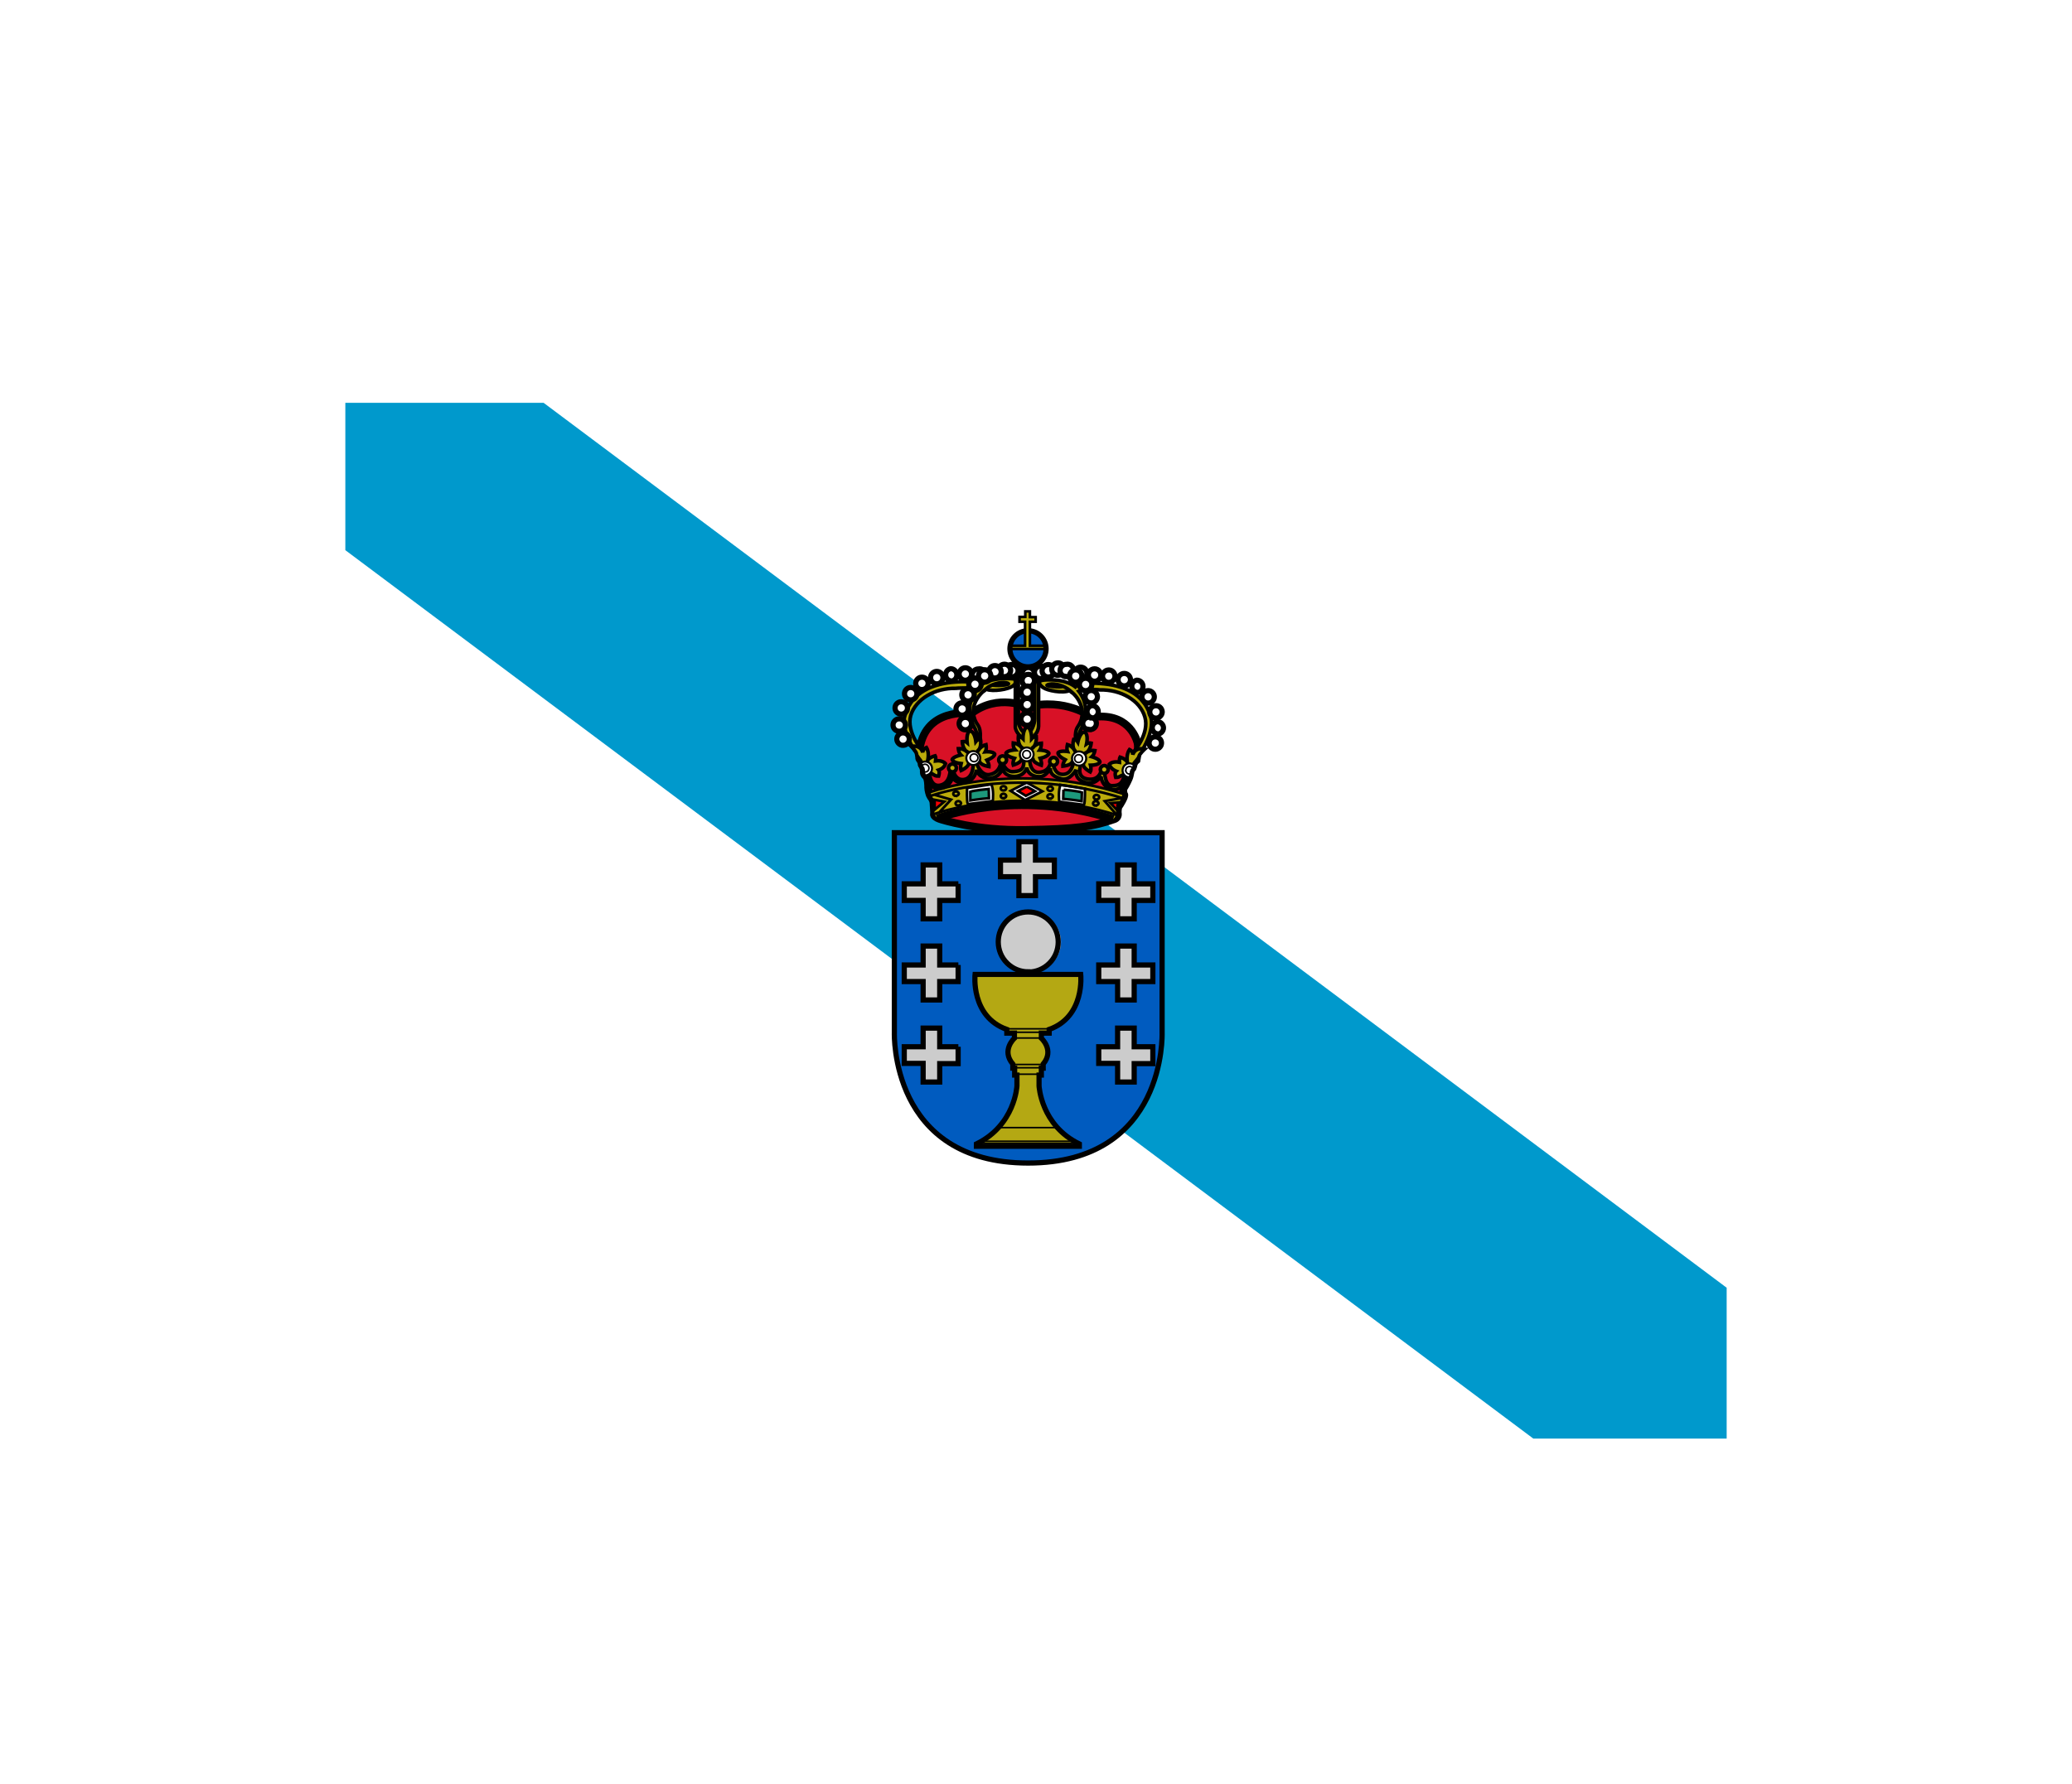 <svg width="36" height="31" viewBox="0 0 36 31" fill="none" xmlns="http://www.w3.org/2000/svg">
<g filter="url(#filter0_d_336_26891)">
<g clip-path="url(#clip0_336_26891)">
<path fill-rule="evenodd" clip-rule="evenodd" d="M6 3H30V21H6V3Z" fill="white"/>
<path d="M30 18.379L9.439 2.996H6V5.561L26.64 21H30V18.382" fill="#0099CC"/>
<path d="M17.864 16.212C15.464 16.212 15.539 13.951 15.539 13.951V10.471H20.189V13.951C20.189 13.951 20.272 16.212 17.864 16.212Z" fill="#005BBF"/>
<path d="M17.863 16.212C15.463 16.212 15.539 13.95 15.539 13.95V10.471H20.191V13.95C20.191 13.95 20.271 16.212 17.863 16.212V16.212Z" stroke="black" stroke-width="0.09"/>
<path d="M17.842 8.288C17.842 8.288 17.347 8.045 16.878 8.401C16.878 8.401 16.034 8.277 15.971 9.087C15.971 9.117 15.963 9.177 15.978 9.2C15.997 9.215 16.012 9.248 16.012 9.271C16.012 9.293 16.023 9.308 16.031 9.316C16.031 9.327 16.046 9.342 16.053 9.383C16.053 9.428 16.042 9.447 16.091 9.492C16.128 9.53 16.128 9.653 16.128 9.691C16.128 9.728 16.151 9.822 16.166 9.841C16.188 9.863 16.218 9.916 16.218 9.961C16.218 9.998 16.237 10.118 16.226 10.148C16.218 10.178 16.274 10.216 16.323 10.231C16.372 10.246 16.961 10.441 17.827 10.422C18.689 10.411 19.004 10.362 19.364 10.235C19.383 10.229 19.399 10.217 19.41 10.2C19.421 10.184 19.426 10.164 19.424 10.145C19.418 10.103 19.422 10.061 19.436 10.021C19.451 9.998 19.556 9.833 19.533 9.807C19.511 9.773 19.511 9.71 19.533 9.687C19.552 9.661 19.616 9.537 19.627 9.488C19.638 9.44 19.642 9.376 19.664 9.365C19.687 9.346 19.694 9.29 19.702 9.275C19.711 9.25 19.727 9.228 19.747 9.211C19.747 9.211 19.784 9.005 19.762 8.907C19.736 8.806 19.582 8.375 18.974 8.465C18.974 8.465 18.517 8.116 17.842 8.285" fill="#D81126"/>
<path d="M17.843 8.285C17.843 8.285 17.347 8.045 16.879 8.397C16.879 8.397 16.035 8.277 15.971 9.086C15.971 9.118 15.963 9.178 15.979 9.198C15.995 9.214 16.011 9.246 16.011 9.27C16.011 9.294 16.023 9.306 16.031 9.314C16.031 9.326 16.047 9.342 16.051 9.382C16.051 9.426 16.043 9.446 16.087 9.49C16.127 9.53 16.127 9.654 16.127 9.69C16.127 9.726 16.151 9.822 16.167 9.842C16.187 9.862 16.219 9.914 16.219 9.958C16.219 9.998 16.235 10.119 16.227 10.147C16.219 10.179 16.275 10.215 16.323 10.231C16.371 10.247 16.963 10.439 17.827 10.423C18.691 10.411 19.003 10.363 19.363 10.235C19.382 10.228 19.398 10.216 19.409 10.199C19.42 10.182 19.425 10.162 19.423 10.143C19.415 10.119 19.423 10.039 19.435 10.018C19.451 9.998 19.555 9.834 19.531 9.806C19.511 9.774 19.511 9.71 19.531 9.686C19.551 9.658 19.615 9.538 19.627 9.486C19.639 9.438 19.643 9.378 19.667 9.362C19.687 9.346 19.695 9.286 19.699 9.274C19.709 9.249 19.726 9.227 19.747 9.21C19.747 9.21 19.787 9.006 19.763 8.906C19.735 8.805 19.583 8.373 18.971 8.465C18.971 8.465 18.515 8.117 17.843 8.285V8.285Z" stroke="black" stroke-width="0.135"/>
<path d="M19.502 9.788C17.623 9.195 16.164 9.762 16.164 9.762C16.164 9.762 16.183 9.825 16.198 9.848C16.213 9.87 16.235 9.915 16.235 9.949V10.062C16.235 10.092 16.22 10.212 16.325 10.208C16.325 10.208 17.638 9.694 19.34 10.234C19.34 10.234 19.389 10.197 19.389 10.137C19.387 10.081 19.4 10.025 19.427 9.975C19.449 9.942 19.502 9.84 19.502 9.788" fill="#BCAC0B"/>
<path d="M17.758 12.934H16.937C16.937 12.934 16.858 13.665 17.492 13.89V13.954H17.623V14.044C17.623 14.044 17.39 14.25 17.593 14.494V14.561H17.627V14.681H17.664V14.869C17.664 14.869 17.634 15.551 16.963 15.881V15.919H18.748V15.881C18.077 15.555 18.047 14.869 18.047 14.869V14.681H18.084V14.561H18.122V14.49C18.317 14.25 18.084 14.04 18.084 14.04V13.954H18.223V13.89C18.849 13.665 18.77 12.934 18.77 12.934H17.754" fill="#C8B100" fill-opacity="0.9"/>
<path d="M17.761 12.934H16.941C16.941 12.934 16.861 13.666 17.493 13.89V13.954H17.625V14.043C17.625 14.043 17.393 14.251 17.597 14.491V14.563H17.629V14.683H17.669V14.871C17.669 14.871 17.637 15.552 16.965 15.88V15.92H18.753V15.88C18.085 15.556 18.053 14.871 18.053 14.871V14.683H18.093V14.563H18.125V14.491C18.325 14.251 18.093 14.043 18.093 14.043V13.954H18.229V13.89C18.857 13.666 18.777 12.934 18.777 12.934H17.761Z" stroke="black" stroke-width="0.09"/>
<path d="M17.464 13.879H18.252M17.492 13.939H18.228M17.628 14.039H18.088M17.596 14.499H18.12M17.624 14.556H18.088M17.624 14.668H18.084M17.344 15.596H18.364M17.056 15.833H18.656M16.996 15.869H18.716" stroke="black" stroke-width="0.027"/>
<path d="M17.865 12.894C17.937 12.9 18.01 12.891 18.079 12.867C18.148 12.844 18.211 12.806 18.265 12.757C18.318 12.708 18.361 12.648 18.39 12.582C18.419 12.515 18.434 12.443 18.434 12.371C18.434 12.298 18.419 12.226 18.39 12.16C18.361 12.093 18.318 12.033 18.265 11.984C18.211 11.935 18.148 11.897 18.079 11.874C18.01 11.85 17.937 11.841 17.865 11.848C17.727 11.848 17.594 11.902 17.496 12C17.399 12.098 17.344 12.231 17.344 12.369C17.344 12.507 17.399 12.64 17.496 12.737C17.594 12.835 17.727 12.89 17.865 12.89" fill="#CCCCCC"/>
<path d="M17.864 12.893C18.002 12.893 18.135 12.838 18.233 12.739C18.331 12.642 18.386 12.509 18.386 12.37C18.386 12.232 18.331 12.099 18.233 12.001C18.135 11.903 18.002 11.848 17.864 11.848C17.726 11.848 17.594 11.902 17.496 12C17.398 12.098 17.344 12.23 17.344 12.368C17.344 12.506 17.398 12.639 17.496 12.736C17.594 12.834 17.726 12.889 17.864 12.889V12.893Z" stroke="black" stroke-width="0.09"/>
<path d="M16.648 11.363H16.326V11.033H16.037V11.36H15.711V11.648H16.037V11.967H16.326V11.648H16.645V11.363" fill="#CCCCCC"/>
<path d="M16.651 11.36H16.327V11.031H16.039V11.36H15.711V11.648H16.039V11.968H16.327V11.648H16.647V11.36" stroke="black" stroke-width="0.09"/>
<path d="M20.031 11.363H19.705V11.033H19.423V11.36H19.086V11.648H19.416V11.967H19.701V11.648H20.027V11.363" fill="#CCCCCC"/>
<path d="M20.03 11.36H19.706V11.031H19.418V11.36H19.09V11.648H19.418V11.968H19.706V11.648H20.03V11.36Z" stroke="black" stroke-width="0.09"/>
<path d="M18.316 10.951H17.99V10.629H17.698V10.948H17.379V11.236H17.698V11.566H17.986V11.236H18.313V10.951" fill="#CCCCCC"/>
<path d="M18.319 10.947H17.991V10.627H17.703V10.947H17.383V11.236H17.703V11.564H17.991V11.236H18.319V10.947Z" stroke="black" stroke-width="0.09"/>
<path d="M16.648 12.77H16.326V12.44H16.037V12.77H15.711V13.058H16.037V13.377H16.326V13.058H16.645V12.77" fill="#CCCCCC"/>
<path d="M16.651 12.77H16.327V12.441H16.039V12.77H15.711V13.058H16.039V13.378H16.327V13.058H16.647V12.77" stroke="black" stroke-width="0.09"/>
<path d="M20.031 12.77H19.705V12.44H19.423V12.77H19.086V13.058H19.416V13.377H19.701V13.058H20.027V12.77" fill="#CCCCCC"/>
<path d="M20.03 12.77H19.706V12.441H19.418V12.77H19.09V13.058H19.418V13.378H19.706V13.058H20.03V12.77Z" stroke="black" stroke-width="0.09"/>
<path d="M16.648 14.19H16.326V13.867H16.037V14.19H15.711V14.478H16.037V14.801H16.326V14.482H16.645V14.19" fill="#CCCCCC"/>
<path d="M16.651 14.191H16.327V13.867H16.039V14.191H15.711V14.48H16.039V14.804H16.327V14.484H16.647V14.191" stroke="black" stroke-width="0.09"/>
<path d="M20.031 14.19H19.705V13.867H19.423V14.19H19.086V14.478H19.416V14.801H19.701V14.482H20.027V14.19" fill="#CCCCCC"/>
<path d="M20.03 14.191H19.706V13.867H19.418V14.191H19.09V14.48H19.418V14.804H19.706V14.484H20.03V14.191Z" stroke="black" stroke-width="0.09"/>
<path d="M17.862 7.591C17.945 7.591 18.026 7.558 18.085 7.499C18.144 7.44 18.177 7.359 18.177 7.276C18.177 7.192 18.144 7.112 18.085 7.053C18.026 6.994 17.945 6.961 17.862 6.961C17.778 6.961 17.698 6.994 17.639 7.053C17.58 7.112 17.547 7.192 17.547 7.276C17.547 7.359 17.58 7.44 17.639 7.499C17.698 7.558 17.778 7.591 17.862 7.591Z" fill="#005BBF"/>
<path d="M17.861 7.589C17.944 7.589 18.024 7.556 18.083 7.497C18.142 7.438 18.175 7.359 18.175 7.275C18.175 7.192 18.142 7.112 18.083 7.053C18.024 6.994 17.944 6.961 17.861 6.961C17.778 6.961 17.698 6.994 17.639 7.053C17.58 7.112 17.547 7.192 17.547 7.275C17.547 7.359 17.58 7.438 17.639 7.497C17.698 7.556 17.778 7.589 17.861 7.589Z" stroke="black" stroke-width="0.09"/>
<path d="M18.148 7.219H17.893V6.807H17.994V6.724H17.893V6.623H17.814V6.721H17.713V6.803H17.81V7.219H17.57V7.276H18.148V7.219" fill="#FFCC00"/>
<path d="M18.15 7.222H17.894V6.805H17.994V6.725H17.894V6.625H17.814V6.721H17.714V6.805H17.81V7.222H17.57V7.278H18.15V7.222Z" fill="#BCAC0B" stroke="black" stroke-width="0.045"/>
<path d="M16.608 7.962C16.608 7.962 16.84 7.936 16.971 7.988C16.971 7.988 16.821 8.165 16.851 8.393C16.858 8.478 16.884 8.56 16.926 8.633C16.96 8.686 16.994 8.806 16.975 8.896H17.02C17.02 8.896 17.061 8.708 16.99 8.603C16.947 8.545 16.921 8.475 16.914 8.402C16.907 8.33 16.921 8.257 16.953 8.191C17.028 8.041 17.136 7.977 17.136 7.977C17.256 8.026 17.519 7.977 17.59 7.925C17.665 7.872 17.703 7.797 17.568 7.793C17.425 7.786 17.193 7.79 17.035 7.91C17.035 7.91 16.953 7.812 16.533 7.857C16.113 7.906 15.813 8.082 15.715 8.461C15.666 8.656 15.846 9.061 16.011 9.155C16.011 9.155 16.008 9.091 16.023 9.042C16.023 9.042 15.741 8.727 15.824 8.435C15.91 8.146 16.248 7.955 16.608 7.962" fill="#FFCC00"/>
<path d="M16.607 7.962C16.607 7.962 16.839 7.938 16.971 7.99C16.971 7.99 16.819 8.166 16.851 8.394C16.867 8.514 16.891 8.574 16.927 8.634C16.959 8.686 16.995 8.806 16.975 8.899H17.019C17.019 8.899 17.063 8.706 16.991 8.602C16.947 8.544 16.921 8.474 16.913 8.402C16.906 8.329 16.919 8.256 16.951 8.19C17.027 8.038 17.135 7.978 17.135 7.978C17.255 8.026 17.519 7.978 17.591 7.926C17.667 7.874 17.703 7.798 17.567 7.794C17.427 7.786 17.195 7.79 17.035 7.91C17.035 7.91 16.951 7.814 16.531 7.858C16.111 7.906 15.811 8.086 15.715 8.462C15.667 8.654 15.847 9.059 16.011 9.155C16.011 9.155 16.007 9.091 16.023 9.043C16.023 9.043 15.743 8.726 15.823 8.434C15.911 8.146 16.247 7.954 16.607 7.962V7.962Z" fill="#BCAC0B" stroke="black" stroke-width="0.063"/>
<path d="M17.397 7.905C17.472 7.897 17.528 7.886 17.524 7.875C17.524 7.864 17.464 7.864 17.393 7.867C17.318 7.871 17.266 7.89 17.266 7.897C17.266 7.909 17.326 7.909 17.397 7.905Z" fill="white"/>
<path d="M17.129 7.974C17.129 7.974 17.049 8.054 17.129 7.974C17.209 7.894 17.385 7.846 17.485 7.866C17.581 7.89 17.465 7.902 17.433 7.906C17.401 7.906 17.337 7.918 17.241 7.906" stroke="black" stroke-width="0.063"/>
<path d="M19.104 7.987C19.104 7.987 18.879 7.961 18.74 8.013C18.809 8.103 18.851 8.212 18.859 8.325C18.868 8.438 18.843 8.551 18.789 8.651C18.751 8.715 18.718 8.831 18.736 8.921H18.699C18.699 8.921 18.65 8.733 18.725 8.625C18.767 8.566 18.793 8.497 18.8 8.425C18.807 8.353 18.794 8.281 18.762 8.216C18.724 8.129 18.661 8.055 18.582 8.002C18.459 8.051 18.192 8.002 18.121 7.95C18.046 7.897 18.009 7.826 18.151 7.815C18.286 7.807 18.523 7.815 18.68 7.935C18.68 7.935 18.762 7.837 19.186 7.886C19.599 7.927 19.906 8.111 19.996 8.486C20.045 8.673 19.869 9.082 19.704 9.176C19.704 9.176 19.704 9.112 19.692 9.063C19.692 9.063 19.974 8.752 19.891 8.463C19.805 8.167 19.471 7.98 19.104 7.987" fill="#FFCC00"/>
<path d="M19.108 7.989C19.108 7.989 18.88 7.961 18.744 8.013C18.814 8.104 18.855 8.212 18.864 8.326C18.872 8.44 18.848 8.554 18.792 8.654C18.756 8.714 18.72 8.83 18.74 8.922H18.7C18.7 8.922 18.652 8.734 18.728 8.626C18.77 8.567 18.796 8.498 18.802 8.426C18.809 8.355 18.796 8.282 18.764 8.217C18.726 8.13 18.663 8.055 18.584 8.001C18.46 8.053 18.196 8.001 18.124 7.949C18.052 7.897 18.012 7.825 18.152 7.817C18.288 7.809 18.524 7.813 18.684 7.937C18.684 7.937 18.764 7.837 19.188 7.885C19.604 7.929 19.908 8.109 20 8.486C20.048 8.678 19.872 9.082 19.708 9.178C19.708 9.178 19.708 9.114 19.696 9.066C19.696 9.066 19.976 8.754 19.892 8.462C19.808 8.169 19.472 7.981 19.108 7.989V7.989Z" fill="#BCAC0B" stroke="black" stroke-width="0.063"/>
<path d="M18.319 7.928C18.248 7.928 18.191 7.913 18.191 7.902C18.191 7.894 18.251 7.89 18.323 7.894C18.398 7.902 18.458 7.913 18.458 7.92C18.458 7.932 18.398 7.935 18.319 7.928" fill="white"/>
<path d="M18.583 7.997C18.583 7.997 18.667 8.077 18.583 7.997C18.503 7.921 18.327 7.869 18.231 7.893C18.131 7.913 18.247 7.925 18.279 7.929C18.315 7.929 18.379 7.945 18.475 7.929" stroke="black" stroke-width="0.063"/>
<path d="M17.641 7.725V8.625C17.634 8.711 17.75 8.839 17.832 8.873C17.832 8.873 18.035 8.809 18.046 8.625V7.688H17.979V8.501C17.979 8.58 17.922 8.734 17.843 8.756C17.843 8.756 17.701 8.734 17.694 8.501V7.71L17.641 7.732" fill="#FFCC00"/>
<path d="M17.641 7.73V8.622C17.633 8.711 17.749 8.835 17.833 8.871C17.833 8.871 18.033 8.807 18.045 8.622V7.682H17.977V8.498C17.977 8.578 17.921 8.731 17.845 8.755C17.845 8.755 17.701 8.731 17.693 8.498V7.706L17.641 7.73Z" fill="#BCAC0B" stroke="black" stroke-width="0.063"/>
<path d="M15.675 8.952C15.69 8.955 15.707 8.954 15.722 8.95C15.737 8.946 15.752 8.939 15.764 8.929C15.776 8.919 15.786 8.906 15.793 8.891C15.8 8.877 15.803 8.861 15.803 8.845C15.803 8.829 15.8 8.813 15.793 8.799C15.786 8.784 15.776 8.772 15.764 8.761C15.752 8.751 15.737 8.744 15.722 8.74C15.707 8.736 15.69 8.735 15.675 8.738C15.65 8.743 15.627 8.756 15.611 8.776C15.595 8.795 15.586 8.82 15.586 8.845C15.586 8.87 15.595 8.895 15.611 8.915C15.627 8.934 15.65 8.947 15.675 8.952" fill="white"/>
<path d="M15.669 8.951C15.685 8.954 15.701 8.953 15.717 8.949C15.732 8.945 15.746 8.938 15.759 8.928C15.771 8.918 15.781 8.905 15.788 8.891C15.794 8.876 15.798 8.86 15.798 8.844C15.798 8.828 15.794 8.813 15.788 8.798C15.781 8.784 15.771 8.771 15.759 8.761C15.746 8.751 15.732 8.744 15.717 8.74C15.701 8.736 15.685 8.735 15.669 8.738C15.645 8.743 15.623 8.756 15.607 8.776C15.591 8.795 15.582 8.819 15.582 8.844C15.582 8.869 15.591 8.894 15.607 8.913C15.623 8.932 15.645 8.946 15.669 8.951Z" stroke="black" stroke-width="0.09"/>
<path d="M15.604 8.704C15.62 8.708 15.637 8.709 15.653 8.706C15.67 8.702 15.685 8.695 15.698 8.685C15.712 8.675 15.722 8.662 15.73 8.647C15.737 8.632 15.741 8.616 15.741 8.599C15.741 8.582 15.737 8.566 15.73 8.551C15.722 8.536 15.712 8.523 15.698 8.513C15.685 8.502 15.67 8.496 15.653 8.492C15.637 8.489 15.62 8.49 15.604 8.494C15.581 8.5 15.56 8.514 15.546 8.533C15.531 8.552 15.523 8.575 15.523 8.599C15.523 8.623 15.531 8.646 15.546 8.665C15.56 8.684 15.581 8.698 15.604 8.704" fill="white"/>
<path d="M15.603 8.706C15.619 8.709 15.635 8.709 15.65 8.705C15.666 8.701 15.68 8.694 15.692 8.684C15.705 8.674 15.714 8.661 15.721 8.646C15.728 8.632 15.732 8.616 15.732 8.6C15.732 8.584 15.728 8.569 15.721 8.554C15.714 8.54 15.705 8.527 15.692 8.517C15.68 8.507 15.666 8.499 15.65 8.495C15.635 8.492 15.619 8.491 15.603 8.494C15.578 8.499 15.556 8.512 15.54 8.532C15.524 8.551 15.516 8.575 15.516 8.6C15.516 8.625 15.524 8.65 15.54 8.669C15.556 8.688 15.578 8.702 15.603 8.706Z" stroke="black" stroke-width="0.09"/>
<path d="M15.635 8.409C15.651 8.413 15.668 8.414 15.684 8.411C15.701 8.408 15.716 8.401 15.73 8.39C15.743 8.38 15.754 8.367 15.761 8.352C15.768 8.337 15.772 8.321 15.772 8.304C15.772 8.287 15.768 8.271 15.761 8.256C15.754 8.241 15.743 8.228 15.73 8.218C15.716 8.208 15.701 8.201 15.684 8.197C15.668 8.194 15.651 8.195 15.635 8.199C15.612 8.205 15.592 8.219 15.577 8.238C15.563 8.257 15.555 8.28 15.555 8.304C15.555 8.328 15.563 8.351 15.577 8.37C15.592 8.389 15.612 8.403 15.635 8.409" fill="white"/>
<path d="M15.638 8.409C15.654 8.413 15.67 8.412 15.685 8.408C15.701 8.404 15.715 8.397 15.727 8.387C15.74 8.377 15.75 8.364 15.757 8.35C15.763 8.335 15.767 8.319 15.767 8.303C15.767 8.287 15.763 8.272 15.757 8.257C15.75 8.243 15.74 8.23 15.727 8.22C15.715 8.21 15.701 8.203 15.685 8.199C15.67 8.195 15.654 8.194 15.638 8.197C15.614 8.202 15.591 8.215 15.575 8.235C15.559 8.254 15.551 8.278 15.551 8.303C15.551 8.328 15.559 8.353 15.575 8.372C15.591 8.391 15.614 8.405 15.638 8.409Z" stroke="black" stroke-width="0.09"/>
<path d="M15.803 8.161C15.819 8.165 15.836 8.166 15.852 8.163C15.869 8.159 15.884 8.152 15.898 8.142C15.911 8.132 15.921 8.119 15.929 8.104C15.936 8.089 15.94 8.073 15.94 8.056C15.94 8.039 15.936 8.023 15.929 8.008C15.921 7.993 15.911 7.98 15.898 7.97C15.884 7.96 15.869 7.953 15.852 7.949C15.836 7.946 15.819 7.947 15.803 7.951C15.78 7.957 15.76 7.971 15.745 7.99C15.73 8.009 15.723 8.032 15.723 8.056C15.723 8.08 15.73 8.103 15.745 8.122C15.76 8.141 15.78 8.155 15.803 8.161" fill="white"/>
<path d="M15.802 8.161C15.818 8.165 15.834 8.164 15.849 8.16C15.865 8.156 15.879 8.149 15.892 8.139C15.904 8.129 15.914 8.116 15.921 8.101C15.927 8.087 15.931 8.071 15.931 8.055C15.931 8.039 15.927 8.024 15.921 8.009C15.914 7.995 15.904 7.982 15.892 7.972C15.879 7.962 15.865 7.954 15.849 7.951C15.834 7.947 15.818 7.946 15.802 7.949C15.778 7.954 15.755 7.967 15.739 7.987C15.724 8.006 15.715 8.03 15.715 8.055C15.715 8.08 15.724 8.105 15.739 8.124C15.755 8.143 15.778 8.157 15.802 8.161Z" stroke="black" stroke-width="0.09"/>
<path d="M15.998 7.981C16.015 7.986 16.031 7.986 16.048 7.983C16.064 7.98 16.08 7.973 16.093 7.963C16.106 7.952 16.117 7.939 16.124 7.924C16.132 7.909 16.136 7.893 16.136 7.876C16.136 7.86 16.132 7.843 16.124 7.828C16.117 7.813 16.106 7.8 16.093 7.79C16.08 7.78 16.064 7.773 16.048 7.77C16.031 7.766 16.015 7.767 15.998 7.771C15.975 7.778 15.955 7.791 15.94 7.81C15.926 7.829 15.918 7.852 15.918 7.876C15.918 7.9 15.926 7.923 15.94 7.942C15.955 7.961 15.975 7.975 15.998 7.981" fill="white"/>
<path d="M15.998 7.982C16.013 7.985 16.029 7.984 16.045 7.98C16.06 7.977 16.075 7.969 16.087 7.959C16.099 7.949 16.109 7.936 16.116 7.922C16.123 7.907 16.126 7.892 16.126 7.876C16.126 7.86 16.123 7.844 16.116 7.83C16.109 7.815 16.099 7.802 16.087 7.792C16.075 7.782 16.06 7.775 16.045 7.771C16.029 7.767 16.013 7.767 15.998 7.77C15.973 7.774 15.951 7.788 15.935 7.807C15.919 7.826 15.91 7.851 15.91 7.876C15.91 7.901 15.919 7.925 15.935 7.944C15.951 7.964 15.973 7.977 15.998 7.982V7.982Z" stroke="black" stroke-width="0.09"/>
<path d="M16.256 7.88C16.272 7.884 16.289 7.885 16.306 7.881C16.322 7.878 16.337 7.871 16.351 7.861C16.364 7.851 16.375 7.838 16.382 7.823C16.389 7.808 16.393 7.791 16.393 7.775C16.393 7.758 16.389 7.742 16.382 7.727C16.375 7.712 16.364 7.699 16.351 7.688C16.337 7.678 16.322 7.671 16.306 7.668C16.289 7.665 16.272 7.665 16.256 7.67C16.233 7.676 16.213 7.69 16.198 7.709C16.184 7.728 16.176 7.751 16.176 7.775C16.176 7.799 16.184 7.822 16.198 7.841C16.213 7.86 16.233 7.874 16.256 7.88" fill="white"/>
<path d="M16.255 7.882C16.271 7.885 16.287 7.885 16.302 7.881C16.318 7.877 16.332 7.87 16.345 7.859C16.357 7.849 16.367 7.837 16.374 7.822C16.38 7.808 16.384 7.792 16.384 7.776C16.384 7.76 16.38 7.744 16.374 7.73C16.367 7.716 16.357 7.703 16.345 7.693C16.332 7.682 16.318 7.675 16.302 7.671C16.287 7.667 16.271 7.667 16.255 7.67C16.231 7.675 16.209 7.688 16.193 7.707C16.177 7.727 16.168 7.751 16.168 7.776C16.168 7.801 16.177 7.825 16.193 7.845C16.209 7.864 16.231 7.877 16.255 7.882V7.882Z" stroke="black" stroke-width="0.09"/>
<path d="M16.518 7.839C16.547 7.839 16.575 7.827 16.595 7.807C16.616 7.786 16.627 7.759 16.627 7.73C16.627 7.701 16.616 7.673 16.595 7.653C16.575 7.633 16.547 7.621 16.518 7.621C16.493 7.626 16.471 7.639 16.455 7.659C16.439 7.678 16.43 7.703 16.43 7.728C16.43 7.753 16.439 7.778 16.455 7.797C16.471 7.817 16.493 7.83 16.518 7.835" fill="white"/>
<path d="M16.517 7.837C16.546 7.837 16.573 7.826 16.593 7.806C16.614 7.785 16.625 7.758 16.625 7.729C16.625 7.701 16.614 7.673 16.593 7.653C16.573 7.632 16.546 7.621 16.517 7.621C16.492 7.626 16.47 7.639 16.454 7.658C16.438 7.678 16.43 7.702 16.43 7.727C16.43 7.752 16.438 7.777 16.454 7.796C16.47 7.815 16.492 7.828 16.517 7.833V7.837Z" stroke="black" stroke-width="0.09"/>
<path d="M16.772 7.819C16.788 7.822 16.804 7.822 16.82 7.818C16.835 7.814 16.849 7.806 16.862 7.796C16.874 7.786 16.884 7.773 16.891 7.759C16.898 7.744 16.901 7.728 16.901 7.712C16.901 7.696 16.898 7.68 16.891 7.666C16.884 7.652 16.874 7.639 16.862 7.629C16.849 7.618 16.835 7.611 16.82 7.607C16.804 7.603 16.788 7.602 16.772 7.605C16.747 7.61 16.725 7.623 16.709 7.643C16.692 7.662 16.684 7.687 16.684 7.712C16.684 7.738 16.692 7.762 16.709 7.782C16.725 7.801 16.747 7.814 16.772 7.819" fill="white"/>
<path d="M16.772 7.822C16.801 7.822 16.828 7.81 16.848 7.79C16.869 7.77 16.88 7.742 16.88 7.714C16.88 7.685 16.869 7.657 16.848 7.637C16.828 7.617 16.801 7.605 16.772 7.605C16.743 7.605 16.716 7.617 16.696 7.637C16.675 7.657 16.664 7.685 16.664 7.714C16.664 7.742 16.675 7.77 16.696 7.79C16.716 7.81 16.743 7.822 16.772 7.822Z" stroke="black" stroke-width="0.09"/>
<path d="M16.999 7.839C17.015 7.842 17.031 7.841 17.047 7.837C17.062 7.833 17.077 7.826 17.089 7.816C17.101 7.805 17.111 7.793 17.118 7.778C17.125 7.764 17.128 7.748 17.128 7.732C17.128 7.716 17.125 7.7 17.118 7.686C17.111 7.671 17.101 7.658 17.089 7.648C17.077 7.638 17.062 7.631 17.047 7.627C17.031 7.623 17.015 7.622 16.999 7.625C16.971 7.625 16.943 7.636 16.922 7.657C16.902 7.677 16.891 7.705 16.891 7.734C16.891 7.763 16.902 7.79 16.922 7.811C16.943 7.831 16.971 7.842 16.999 7.842" fill="white"/>
<path d="M16.999 7.837C17.014 7.84 17.03 7.84 17.046 7.836C17.061 7.832 17.076 7.825 17.088 7.815C17.1 7.804 17.11 7.792 17.117 7.777C17.124 7.763 17.127 7.747 17.127 7.731C17.127 7.715 17.124 7.699 17.117 7.685C17.11 7.671 17.1 7.658 17.088 7.648C17.076 7.638 17.061 7.63 17.046 7.626C17.03 7.622 17.014 7.622 16.999 7.625C16.97 7.625 16.942 7.636 16.922 7.657C16.902 7.677 16.891 7.704 16.891 7.733C16.891 7.762 16.902 7.789 16.922 7.81C16.942 7.83 16.97 7.841 16.999 7.841V7.837Z" stroke="black" stroke-width="0.09"/>
<path d="M17.639 7.755C17.655 7.759 17.672 7.76 17.688 7.756C17.705 7.753 17.72 7.746 17.733 7.736C17.747 7.726 17.758 7.713 17.765 7.698C17.772 7.683 17.776 7.666 17.776 7.65C17.776 7.633 17.772 7.617 17.765 7.602C17.758 7.587 17.747 7.574 17.733 7.563C17.72 7.553 17.705 7.546 17.688 7.543C17.672 7.54 17.655 7.54 17.639 7.545C17.616 7.551 17.596 7.565 17.581 7.584C17.567 7.603 17.559 7.626 17.559 7.65C17.559 7.674 17.567 7.697 17.581 7.716C17.596 7.735 17.616 7.749 17.639 7.755" fill="white"/>
<path d="M17.638 7.757C17.654 7.76 17.67 7.76 17.685 7.756C17.701 7.752 17.715 7.745 17.727 7.734C17.74 7.724 17.75 7.712 17.756 7.697C17.763 7.683 17.767 7.667 17.767 7.651C17.767 7.635 17.763 7.619 17.756 7.605C17.75 7.591 17.74 7.578 17.727 7.568C17.715 7.557 17.701 7.55 17.685 7.546C17.67 7.542 17.654 7.542 17.638 7.545C17.613 7.55 17.591 7.563 17.575 7.582C17.559 7.602 17.551 7.626 17.551 7.651C17.551 7.676 17.559 7.7 17.575 7.72C17.591 7.739 17.613 7.752 17.638 7.757Z" stroke="black" stroke-width="0.09"/>
<path d="M17.85 7.811C17.866 7.816 17.883 7.816 17.899 7.813C17.916 7.81 17.931 7.803 17.944 7.793C17.958 7.783 17.968 7.77 17.976 7.755C17.983 7.74 17.987 7.723 17.987 7.706C17.987 7.69 17.983 7.673 17.976 7.658C17.968 7.643 17.958 7.63 17.944 7.62C17.931 7.61 17.916 7.603 17.899 7.6C17.883 7.596 17.866 7.597 17.85 7.601C17.827 7.608 17.806 7.621 17.792 7.64C17.777 7.659 17.77 7.683 17.77 7.706C17.77 7.73 17.777 7.754 17.792 7.773C17.806 7.792 17.827 7.805 17.85 7.811" fill="white"/>
<path d="M17.845 7.814C17.861 7.817 17.877 7.816 17.892 7.812C17.908 7.809 17.922 7.801 17.934 7.791C17.947 7.781 17.957 7.768 17.963 7.754C17.97 7.739 17.974 7.724 17.974 7.708C17.974 7.692 17.97 7.676 17.963 7.662C17.957 7.647 17.947 7.634 17.934 7.624C17.922 7.614 17.908 7.607 17.892 7.603C17.877 7.599 17.861 7.599 17.845 7.602C17.82 7.606 17.798 7.62 17.782 7.639C17.767 7.658 17.758 7.683 17.758 7.708C17.758 7.733 17.767 7.757 17.782 7.776C17.798 7.796 17.82 7.809 17.845 7.814Z" stroke="black" stroke-width="0.09"/>
<path d="M17.847 8.606C17.876 8.606 17.904 8.595 17.924 8.574C17.944 8.554 17.956 8.526 17.956 8.497C17.956 8.469 17.944 8.441 17.924 8.421C17.904 8.4 17.876 8.389 17.847 8.389C17.818 8.389 17.791 8.4 17.77 8.421C17.75 8.441 17.738 8.469 17.738 8.497C17.738 8.526 17.75 8.554 17.77 8.574C17.791 8.595 17.818 8.606 17.847 8.606Z" fill="white"/>
<path d="M17.846 8.605C17.875 8.605 17.902 8.593 17.923 8.573C17.943 8.553 17.954 8.525 17.954 8.497C17.954 8.468 17.943 8.441 17.923 8.42C17.902 8.4 17.875 8.389 17.846 8.389C17.818 8.389 17.79 8.4 17.77 8.42C17.75 8.441 17.738 8.468 17.738 8.497C17.738 8.525 17.75 8.553 17.77 8.573C17.79 8.593 17.818 8.605 17.846 8.605V8.605Z" stroke="black" stroke-width="0.09"/>
<path d="M20.05 9.02C20.065 9.023 20.081 9.023 20.097 9.019C20.112 9.015 20.127 9.007 20.139 8.997C20.151 8.987 20.161 8.974 20.168 8.96C20.175 8.945 20.178 8.929 20.178 8.913C20.178 8.897 20.175 8.882 20.168 8.867C20.161 8.853 20.151 8.84 20.139 8.83C20.127 8.82 20.112 8.812 20.097 8.808C20.081 8.804 20.065 8.804 20.05 8.807C20.025 8.811 20.002 8.825 19.986 8.844C19.97 8.864 19.961 8.888 19.961 8.913C19.961 8.939 19.97 8.963 19.986 8.983C20.002 9.002 20.025 9.016 20.05 9.02" fill="white"/>
<path d="M20.052 9.019C20.068 9.022 20.084 9.021 20.099 9.018C20.115 9.014 20.129 9.006 20.142 8.996C20.154 8.986 20.164 8.973 20.171 8.959C20.177 8.944 20.181 8.929 20.181 8.913C20.181 8.897 20.177 8.881 20.171 8.867C20.164 8.852 20.154 8.839 20.142 8.829C20.129 8.819 20.115 8.812 20.099 8.808C20.084 8.804 20.068 8.804 20.052 8.807C20.028 8.811 20.005 8.825 19.989 8.844C19.974 8.863 19.965 8.888 19.965 8.913C19.965 8.938 19.974 8.962 19.989 8.982C20.005 9.001 20.028 9.014 20.052 9.019V9.019Z" stroke="black" stroke-width="0.09"/>
<path d="M20.108 8.757C20.123 8.76 20.14 8.759 20.155 8.755C20.171 8.751 20.185 8.744 20.197 8.733C20.21 8.723 20.22 8.71 20.226 8.696C20.233 8.682 20.237 8.666 20.237 8.65C20.237 8.634 20.233 8.618 20.226 8.604C20.22 8.589 20.21 8.576 20.197 8.566C20.185 8.556 20.171 8.548 20.155 8.544C20.14 8.54 20.123 8.54 20.108 8.543C20.085 8.549 20.064 8.563 20.05 8.582C20.035 8.601 20.027 8.624 20.027 8.648C20.027 8.672 20.035 8.695 20.05 8.714C20.064 8.733 20.085 8.747 20.108 8.753" fill="white"/>
<path d="M20.107 8.757C20.136 8.757 20.163 8.746 20.183 8.726C20.203 8.705 20.215 8.678 20.215 8.649C20.215 8.62 20.203 8.593 20.183 8.573C20.163 8.552 20.136 8.541 20.107 8.541C20.082 8.546 20.06 8.559 20.044 8.578C20.028 8.598 20.02 8.622 20.02 8.647C20.02 8.672 20.028 8.696 20.044 8.716C20.06 8.735 20.082 8.748 20.107 8.753V8.757Z" stroke="black" stroke-width="0.09"/>
<path d="M20.061 8.475C20.077 8.48 20.094 8.48 20.111 8.477C20.127 8.474 20.142 8.467 20.156 8.457C20.169 8.447 20.18 8.434 20.187 8.419C20.195 8.404 20.198 8.387 20.198 8.37C20.198 8.354 20.195 8.337 20.187 8.322C20.18 8.307 20.169 8.294 20.156 8.284C20.142 8.274 20.127 8.267 20.111 8.264C20.094 8.261 20.077 8.261 20.061 8.265C20.036 8.27 20.014 8.283 19.998 8.303C19.982 8.322 19.973 8.347 19.973 8.372C19.973 8.398 19.982 8.422 19.998 8.442C20.014 8.461 20.036 8.475 20.061 8.479" fill="white"/>
<path d="M20.064 8.478C20.079 8.481 20.096 8.48 20.111 8.477C20.127 8.473 20.141 8.465 20.153 8.455C20.166 8.445 20.175 8.432 20.182 8.418C20.189 8.403 20.193 8.388 20.193 8.372C20.193 8.356 20.189 8.34 20.182 8.326C20.175 8.311 20.166 8.298 20.153 8.288C20.141 8.278 20.127 8.271 20.111 8.267C20.096 8.263 20.079 8.263 20.064 8.266C20.039 8.27 20.017 8.284 20.001 8.303C19.985 8.322 19.977 8.347 19.977 8.372C19.977 8.397 19.985 8.421 20.001 8.44C20.017 8.46 20.039 8.473 20.064 8.478V8.478Z" stroke="black" stroke-width="0.09"/>
<path d="M19.948 8.218C19.964 8.221 19.98 8.22 19.995 8.216C20.011 8.212 20.025 8.205 20.038 8.194C20.05 8.184 20.06 8.171 20.067 8.157C20.073 8.142 20.077 8.127 20.077 8.111C20.077 8.095 20.073 8.079 20.067 8.064C20.06 8.05 20.05 8.037 20.038 8.027C20.025 8.017 20.011 8.009 19.995 8.005C19.98 8.001 19.964 8.001 19.948 8.004C19.923 8.009 19.901 8.022 19.884 8.041C19.868 8.061 19.859 8.085 19.859 8.111C19.859 8.136 19.868 8.161 19.884 8.18C19.901 8.2 19.923 8.213 19.948 8.218" fill="white"/>
<path d="M19.948 8.218C19.977 8.218 20.004 8.207 20.024 8.186C20.044 8.166 20.056 8.139 20.056 8.11C20.056 8.081 20.044 8.054 20.024 8.034C20.004 8.013 19.977 8.002 19.948 8.002C19.919 8.002 19.892 8.013 19.872 8.034C19.851 8.054 19.84 8.081 19.84 8.11C19.84 8.139 19.851 8.166 19.872 8.186C19.892 8.207 19.919 8.218 19.948 8.218V8.218Z" stroke="black" stroke-width="0.09"/>
<path d="M19.749 8.038C19.778 8.038 19.805 8.026 19.826 8.006C19.846 7.986 19.858 7.958 19.858 7.929C19.858 7.9 19.846 7.873 19.826 7.852C19.805 7.832 19.778 7.82 19.749 7.82C19.724 7.825 19.701 7.838 19.685 7.858C19.669 7.877 19.66 7.902 19.66 7.927C19.66 7.953 19.669 7.977 19.685 7.997C19.701 8.016 19.724 8.029 19.749 8.034" fill="white"/>
<path d="M19.751 8.037C19.78 8.037 19.808 8.025 19.828 8.005C19.848 7.985 19.859 7.957 19.859 7.928C19.859 7.9 19.848 7.872 19.828 7.852C19.808 7.832 19.78 7.82 19.751 7.82C19.727 7.825 19.705 7.838 19.689 7.858C19.673 7.877 19.664 7.901 19.664 7.926C19.664 7.951 19.673 7.976 19.689 7.995C19.705 8.014 19.727 8.028 19.751 8.032V8.037Z" stroke="black" stroke-width="0.09"/>
<path d="M19.514 7.917C19.53 7.921 19.547 7.922 19.563 7.919C19.58 7.915 19.595 7.908 19.608 7.898C19.622 7.888 19.633 7.875 19.64 7.86C19.647 7.845 19.651 7.829 19.651 7.812C19.651 7.795 19.647 7.779 19.64 7.764C19.633 7.749 19.622 7.736 19.608 7.726C19.595 7.715 19.58 7.708 19.563 7.705C19.547 7.702 19.53 7.703 19.514 7.707C19.491 7.713 19.471 7.727 19.456 7.746C19.442 7.765 19.434 7.788 19.434 7.812C19.434 7.836 19.442 7.859 19.456 7.878C19.471 7.897 19.491 7.911 19.514 7.917" fill="white"/>
<path d="M19.513 7.917C19.529 7.92 19.545 7.92 19.56 7.916C19.576 7.912 19.59 7.905 19.602 7.895C19.615 7.885 19.625 7.872 19.631 7.857C19.638 7.843 19.642 7.827 19.642 7.811C19.642 7.795 19.638 7.78 19.631 7.765C19.625 7.751 19.615 7.738 19.602 7.728C19.59 7.718 19.576 7.71 19.56 7.706C19.545 7.703 19.529 7.702 19.513 7.705C19.488 7.71 19.466 7.723 19.45 7.742C19.434 7.762 19.426 7.786 19.426 7.811C19.426 7.836 19.434 7.861 19.45 7.88C19.466 7.899 19.488 7.913 19.513 7.917Z" stroke="black" stroke-width="0.09"/>
<path d="M19.244 7.856C19.261 7.861 19.277 7.861 19.294 7.858C19.31 7.855 19.326 7.848 19.339 7.838C19.352 7.827 19.363 7.814 19.37 7.799C19.378 7.784 19.382 7.768 19.382 7.751C19.382 7.735 19.378 7.718 19.37 7.703C19.363 7.688 19.352 7.675 19.339 7.665C19.326 7.655 19.31 7.648 19.294 7.645C19.277 7.641 19.261 7.642 19.244 7.646C19.221 7.653 19.201 7.666 19.186 7.685C19.172 7.704 19.164 7.727 19.164 7.751C19.164 7.775 19.172 7.798 19.186 7.817C19.201 7.836 19.221 7.85 19.244 7.856" fill="white"/>
<path d="M19.244 7.857C19.259 7.86 19.275 7.859 19.291 7.855C19.306 7.852 19.321 7.844 19.333 7.834C19.345 7.824 19.355 7.811 19.362 7.797C19.369 7.782 19.372 7.767 19.372 7.751C19.372 7.735 19.369 7.719 19.362 7.705C19.355 7.69 19.345 7.677 19.333 7.667C19.321 7.657 19.306 7.65 19.291 7.646C19.275 7.642 19.259 7.642 19.244 7.645C19.219 7.649 19.197 7.663 19.181 7.682C19.165 7.701 19.156 7.726 19.156 7.751C19.156 7.776 19.165 7.8 19.181 7.819C19.197 7.839 19.219 7.852 19.244 7.857Z" stroke="black" stroke-width="0.09"/>
<path d="M18.999 7.839C19.015 7.842 19.031 7.841 19.046 7.837C19.062 7.833 19.076 7.826 19.088 7.816C19.101 7.805 19.11 7.793 19.117 7.778C19.124 7.764 19.128 7.748 19.128 7.732C19.128 7.716 19.124 7.7 19.117 7.686C19.11 7.671 19.101 7.658 19.088 7.648C19.076 7.638 19.062 7.631 19.046 7.627C19.031 7.623 19.015 7.622 18.999 7.625C18.974 7.63 18.951 7.643 18.935 7.662C18.919 7.682 18.91 7.706 18.91 7.732C18.91 7.757 18.919 7.782 18.935 7.801C18.951 7.821 18.974 7.834 18.999 7.839" fill="white"/>
<path d="M18.997 7.837C19.013 7.84 19.029 7.84 19.045 7.836C19.06 7.832 19.075 7.825 19.087 7.815C19.099 7.804 19.109 7.792 19.116 7.777C19.123 7.763 19.126 7.747 19.126 7.731C19.126 7.715 19.123 7.699 19.116 7.685C19.109 7.671 19.099 7.658 19.087 7.648C19.075 7.638 19.06 7.63 19.045 7.626C19.029 7.622 19.013 7.622 18.997 7.625C18.973 7.63 18.951 7.643 18.935 7.662C18.919 7.682 18.91 7.706 18.91 7.731C18.91 7.756 18.919 7.781 18.935 7.8C18.951 7.819 18.973 7.832 18.997 7.837V7.837Z" stroke="black" stroke-width="0.09"/>
<path d="M18.776 7.807C18.792 7.81 18.808 7.81 18.823 7.806C18.839 7.802 18.853 7.794 18.866 7.784C18.878 7.774 18.888 7.761 18.895 7.747C18.901 7.732 18.905 7.717 18.905 7.701C18.905 7.685 18.901 7.669 18.895 7.654C18.888 7.64 18.878 7.627 18.866 7.617C18.853 7.607 18.839 7.599 18.823 7.595C18.808 7.591 18.792 7.591 18.776 7.594C18.751 7.598 18.729 7.612 18.712 7.631C18.696 7.651 18.688 7.675 18.688 7.701C18.688 7.726 18.696 7.75 18.712 7.77C18.729 7.789 18.751 7.803 18.776 7.807" fill="white"/>
<path d="M18.776 7.81C18.805 7.81 18.832 7.799 18.852 7.778C18.873 7.758 18.884 7.731 18.884 7.702C18.884 7.673 18.873 7.646 18.852 7.625C18.832 7.605 18.805 7.594 18.776 7.594C18.747 7.594 18.72 7.605 18.7 7.625C18.679 7.646 18.668 7.673 18.668 7.702C18.668 7.731 18.679 7.758 18.7 7.778C18.72 7.799 18.747 7.81 18.776 7.81V7.81Z" stroke="black" stroke-width="0.09"/>
<path d="M18.917 8.679C18.933 8.681 18.949 8.681 18.965 8.677C18.98 8.673 18.995 8.666 19.007 8.655C19.019 8.645 19.029 8.632 19.036 8.618C19.043 8.603 19.046 8.588 19.046 8.572C19.046 8.556 19.043 8.54 19.036 8.525C19.029 8.511 19.019 8.498 19.007 8.488C18.995 8.478 18.98 8.47 18.965 8.466C18.949 8.462 18.933 8.462 18.917 8.465C18.889 8.465 18.861 8.476 18.84 8.497C18.82 8.517 18.809 8.545 18.809 8.574C18.809 8.602 18.82 8.63 18.84 8.65C18.861 8.671 18.889 8.682 18.917 8.682" fill="white"/>
<path d="M18.921 8.677C18.936 8.68 18.952 8.68 18.968 8.676C18.983 8.672 18.998 8.665 19.01 8.654C19.022 8.644 19.032 8.632 19.039 8.617C19.046 8.603 19.049 8.587 19.049 8.571C19.049 8.555 19.046 8.539 19.039 8.525C19.032 8.51 19.022 8.498 19.01 8.488C18.998 8.477 18.983 8.47 18.968 8.466C18.952 8.462 18.936 8.462 18.921 8.465C18.892 8.465 18.864 8.476 18.844 8.497C18.824 8.517 18.812 8.544 18.812 8.573C18.812 8.602 18.824 8.629 18.844 8.649C18.864 8.67 18.892 8.681 18.921 8.681V8.677Z" stroke="black" stroke-width="0.09"/>
<path d="M18.975 8.475C18.991 8.478 19.007 8.478 19.022 8.474C19.038 8.47 19.052 8.462 19.064 8.452C19.077 8.442 19.087 8.429 19.093 8.415C19.1 8.4 19.104 8.384 19.104 8.369C19.104 8.353 19.1 8.337 19.093 8.322C19.087 8.308 19.077 8.295 19.064 8.285C19.052 8.275 19.038 8.267 19.022 8.263C19.007 8.259 18.991 8.259 18.975 8.262C18.952 8.268 18.931 8.282 18.917 8.301C18.902 8.319 18.895 8.343 18.895 8.367C18.895 8.391 18.902 8.414 18.917 8.433C18.931 8.452 18.952 8.465 18.975 8.472" fill="white"/>
<path d="M18.974 8.478C19.003 8.478 19.03 8.467 19.05 8.446C19.071 8.426 19.082 8.398 19.082 8.37C19.082 8.341 19.071 8.314 19.05 8.293C19.03 8.273 19.003 8.262 18.974 8.262C18.949 8.267 18.927 8.28 18.911 8.299C18.895 8.318 18.887 8.343 18.887 8.368C18.887 8.393 18.895 8.417 18.911 8.437C18.927 8.456 18.949 8.469 18.974 8.474V8.478Z" stroke="black" stroke-width="0.09"/>
<path d="M18.078 7.794C18.106 7.794 18.134 7.782 18.154 7.762C18.175 7.741 18.186 7.714 18.186 7.685C18.186 7.656 18.175 7.628 18.154 7.608C18.134 7.588 18.106 7.576 18.078 7.576C18.049 7.576 18.021 7.588 18.001 7.608C17.98 7.628 17.969 7.656 17.969 7.685C17.969 7.714 17.98 7.741 18.001 7.762C18.021 7.782 18.049 7.794 18.078 7.794" fill="white"/>
<path d="M18.081 7.792C18.109 7.792 18.137 7.781 18.157 7.761C18.177 7.74 18.189 7.713 18.189 7.684C18.189 7.656 18.177 7.628 18.157 7.608C18.137 7.588 18.109 7.576 18.081 7.576C18.052 7.576 18.024 7.588 18.004 7.608C17.984 7.628 17.973 7.656 17.973 7.684C17.973 7.713 17.984 7.74 18.004 7.761C18.024 7.781 18.052 7.792 18.081 7.792V7.792Z" stroke="black" stroke-width="0.09"/>
<path d="M17.561 7.763C17.577 7.765 17.593 7.765 17.608 7.761C17.624 7.757 17.638 7.75 17.65 7.739C17.663 7.729 17.673 7.716 17.679 7.702C17.686 7.687 17.69 7.672 17.69 7.656C17.69 7.64 17.686 7.624 17.679 7.609C17.673 7.595 17.663 7.582 17.65 7.572C17.638 7.562 17.624 7.554 17.608 7.55C17.593 7.546 17.577 7.546 17.561 7.549C17.538 7.555 17.517 7.569 17.503 7.588C17.488 7.607 17.48 7.63 17.48 7.654C17.48 7.678 17.488 7.701 17.503 7.72C17.517 7.739 17.538 7.753 17.561 7.759" fill="white"/>
<path d="M17.56 7.761C17.576 7.764 17.592 7.764 17.607 7.76C17.623 7.756 17.637 7.749 17.649 7.738C17.662 7.728 17.672 7.716 17.678 7.701C17.685 7.687 17.689 7.671 17.689 7.655C17.689 7.639 17.685 7.623 17.678 7.609C17.672 7.594 17.662 7.582 17.649 7.572C17.637 7.561 17.623 7.554 17.607 7.55C17.592 7.546 17.576 7.546 17.56 7.549C17.535 7.554 17.513 7.567 17.497 7.586C17.481 7.606 17.473 7.63 17.473 7.655C17.473 7.68 17.481 7.704 17.497 7.724C17.513 7.743 17.535 7.756 17.56 7.761V7.761Z" stroke="black" stroke-width="0.09"/>
<path d="M17.432 7.755C17.448 7.759 17.465 7.76 17.481 7.756C17.498 7.753 17.513 7.746 17.526 7.736C17.54 7.726 17.55 7.713 17.558 7.698C17.565 7.683 17.569 7.666 17.569 7.65C17.569 7.633 17.565 7.617 17.558 7.602C17.55 7.587 17.54 7.574 17.526 7.563C17.513 7.553 17.498 7.546 17.481 7.543C17.465 7.54 17.448 7.54 17.432 7.545C17.409 7.551 17.389 7.565 17.374 7.584C17.359 7.603 17.352 7.626 17.352 7.65C17.352 7.674 17.359 7.697 17.374 7.716C17.389 7.735 17.409 7.749 17.432 7.755Z" fill="white"/>
<path d="M17.431 7.757C17.447 7.76 17.463 7.76 17.478 7.756C17.494 7.752 17.508 7.745 17.52 7.734C17.533 7.724 17.543 7.712 17.549 7.697C17.556 7.683 17.56 7.667 17.56 7.651C17.56 7.635 17.556 7.619 17.549 7.605C17.543 7.591 17.533 7.578 17.52 7.568C17.508 7.557 17.494 7.55 17.478 7.546C17.463 7.542 17.447 7.542 17.431 7.545C17.407 7.55 17.384 7.563 17.368 7.582C17.352 7.602 17.344 7.626 17.344 7.651C17.344 7.676 17.352 7.7 17.368 7.72C17.384 7.739 17.407 7.752 17.431 7.757Z" stroke="black" stroke-width="0.09"/>
<path d="M16.749 8.682C16.765 8.685 16.781 8.685 16.796 8.681C16.812 8.677 16.826 8.669 16.838 8.659C16.851 8.649 16.86 8.636 16.867 8.622C16.874 8.607 16.878 8.592 16.878 8.576C16.878 8.56 16.874 8.544 16.867 8.529C16.86 8.515 16.851 8.502 16.838 8.492C16.826 8.482 16.812 8.474 16.796 8.47C16.781 8.466 16.765 8.466 16.749 8.469C16.724 8.473 16.701 8.487 16.685 8.506C16.669 8.526 16.66 8.55 16.66 8.576C16.66 8.601 16.669 8.625 16.685 8.645C16.701 8.664 16.724 8.678 16.749 8.682" fill="white"/>
<path d="M16.751 8.681C16.767 8.684 16.783 8.684 16.799 8.68C16.814 8.676 16.828 8.668 16.841 8.658C16.853 8.648 16.863 8.635 16.87 8.621C16.877 8.607 16.88 8.591 16.88 8.575C16.88 8.559 16.877 8.543 16.87 8.529C16.863 8.514 16.853 8.502 16.841 8.491C16.828 8.481 16.814 8.474 16.799 8.47C16.783 8.466 16.767 8.466 16.751 8.469C16.727 8.474 16.705 8.487 16.689 8.506C16.673 8.526 16.664 8.55 16.664 8.575C16.664 8.6 16.673 8.624 16.689 8.644C16.705 8.663 16.727 8.676 16.751 8.681V8.681Z" stroke="black" stroke-width="0.09"/>
<path d="M16.722 8.43C16.751 8.43 16.779 8.419 16.799 8.399C16.819 8.378 16.831 8.35 16.831 8.322C16.831 8.293 16.819 8.265 16.799 8.245C16.779 8.224 16.751 8.213 16.722 8.213C16.693 8.213 16.666 8.224 16.645 8.245C16.625 8.265 16.613 8.293 16.613 8.322C16.613 8.35 16.625 8.378 16.645 8.399C16.666 8.419 16.693 8.43 16.722 8.43Z" fill="white"/>
<path d="M16.717 8.429C16.746 8.429 16.773 8.418 16.794 8.397C16.814 8.377 16.825 8.35 16.825 8.321C16.825 8.292 16.814 8.265 16.794 8.245C16.773 8.224 16.746 8.213 16.717 8.213C16.689 8.213 16.661 8.224 16.641 8.245C16.621 8.265 16.609 8.292 16.609 8.321C16.609 8.35 16.621 8.377 16.641 8.397C16.661 8.418 16.689 8.429 16.717 8.429V8.429Z" stroke="black" stroke-width="0.09"/>
<path d="M16.8 8.182C16.815 8.185 16.831 8.185 16.847 8.181C16.862 8.177 16.877 8.169 16.889 8.159C16.901 8.149 16.911 8.136 16.918 8.122C16.925 8.107 16.928 8.092 16.928 8.076C16.928 8.06 16.925 8.044 16.918 8.029C16.911 8.015 16.901 8.002 16.889 7.992C16.877 7.982 16.862 7.974 16.847 7.97C16.831 7.966 16.815 7.966 16.8 7.969C16.775 7.973 16.752 7.987 16.736 8.006C16.72 8.026 16.711 8.05 16.711 8.076C16.711 8.101 16.72 8.125 16.736 8.145C16.752 8.164 16.775 8.178 16.8 8.182" fill="white"/>
<path d="M16.798 8.181C16.814 8.184 16.83 8.184 16.846 8.18C16.861 8.176 16.875 8.168 16.888 8.158C16.9 8.148 16.91 8.135 16.917 8.121C16.923 8.107 16.927 8.091 16.927 8.075C16.927 8.059 16.923 8.043 16.917 8.029C16.91 8.014 16.9 8.002 16.888 7.991C16.875 7.981 16.861 7.974 16.846 7.97C16.83 7.966 16.814 7.966 16.798 7.969C16.774 7.974 16.752 7.987 16.736 8.006C16.72 8.026 16.711 8.05 16.711 8.075C16.711 8.1 16.72 8.124 16.736 8.144C16.752 8.163 16.774 8.176 16.798 8.181Z" stroke="black" stroke-width="0.09"/>
<path d="M17.268 7.782C17.284 7.785 17.3 7.784 17.316 7.78C17.331 7.776 17.346 7.769 17.358 7.759C17.37 7.749 17.38 7.736 17.387 7.721C17.394 7.707 17.397 7.691 17.397 7.675C17.397 7.659 17.394 7.643 17.387 7.629C17.38 7.614 17.37 7.602 17.358 7.591C17.346 7.581 17.331 7.574 17.316 7.57C17.3 7.566 17.284 7.565 17.268 7.568C17.243 7.573 17.221 7.586 17.205 7.606C17.189 7.625 17.18 7.65 17.18 7.675C17.18 7.701 17.189 7.725 17.205 7.745C17.221 7.764 17.243 7.777 17.268 7.782" fill="white"/>
<path d="M17.267 7.781C17.283 7.784 17.299 7.783 17.314 7.779C17.33 7.775 17.344 7.768 17.356 7.758C17.369 7.748 17.379 7.735 17.385 7.721C17.392 7.706 17.396 7.69 17.396 7.675C17.396 7.659 17.392 7.643 17.385 7.628C17.379 7.614 17.369 7.601 17.356 7.591C17.344 7.581 17.33 7.574 17.314 7.57C17.299 7.566 17.283 7.565 17.267 7.568C17.242 7.573 17.22 7.586 17.204 7.606C17.188 7.625 17.18 7.649 17.18 7.675C17.18 7.7 17.188 7.724 17.204 7.743C17.22 7.763 17.242 7.776 17.267 7.781Z" stroke="black" stroke-width="0.09"/>
<path d="M17.089 7.852C17.104 7.855 17.12 7.855 17.136 7.851C17.151 7.847 17.166 7.839 17.178 7.829C17.191 7.819 17.2 7.806 17.207 7.792C17.214 7.777 17.218 7.761 17.218 7.745C17.218 7.729 17.214 7.714 17.207 7.699C17.2 7.685 17.191 7.672 17.178 7.662C17.166 7.652 17.151 7.644 17.136 7.64C17.12 7.636 17.104 7.636 17.089 7.639C17.064 7.643 17.041 7.657 17.025 7.676C17.009 7.696 17 7.72 17 7.745C17 7.771 17.009 7.795 17.025 7.815C17.041 7.834 17.064 7.848 17.089 7.852" fill="white"/>
<path d="M17.087 7.853C17.103 7.856 17.119 7.855 17.134 7.852C17.15 7.848 17.164 7.84 17.177 7.83C17.189 7.82 17.199 7.807 17.206 7.793C17.212 7.778 17.216 7.763 17.216 7.747C17.216 7.731 17.212 7.715 17.206 7.701C17.199 7.686 17.189 7.673 17.177 7.663C17.164 7.653 17.15 7.646 17.134 7.642C17.119 7.638 17.103 7.638 17.087 7.641C17.063 7.645 17.041 7.659 17.025 7.678C17.009 7.697 17 7.722 17 7.747C17 7.772 17.009 7.796 17.025 7.815C17.041 7.835 17.063 7.848 17.087 7.853Z" stroke="black" stroke-width="0.09"/>
<path d="M16.92 7.995C16.936 7.999 16.953 8 16.97 7.997C16.986 7.993 17.002 7.986 17.015 7.976C17.028 7.966 17.039 7.953 17.046 7.938C17.053 7.923 17.057 7.907 17.057 7.89C17.057 7.873 17.053 7.857 17.046 7.842C17.039 7.827 17.028 7.814 17.015 7.804C17.002 7.794 16.986 7.787 16.97 7.783C16.953 7.78 16.936 7.781 16.92 7.785C16.897 7.791 16.877 7.805 16.862 7.824C16.848 7.843 16.84 7.866 16.84 7.89C16.84 7.914 16.848 7.937 16.862 7.956C16.877 7.975 16.897 7.989 16.92 7.995" fill="white"/>
<path d="M16.919 7.997C16.935 8 16.951 8 16.967 7.996C16.982 7.992 16.996 7.985 17.009 7.975C17.021 7.965 17.031 7.952 17.038 7.937C17.044 7.923 17.048 7.907 17.048 7.891C17.048 7.875 17.044 7.86 17.038 7.845C17.031 7.831 17.021 7.818 17.009 7.808C16.996 7.798 16.982 7.79 16.967 7.787C16.951 7.783 16.935 7.782 16.919 7.785C16.895 7.79 16.873 7.803 16.857 7.823C16.841 7.842 16.832 7.866 16.832 7.891C16.832 7.916 16.841 7.941 16.857 7.96C16.873 7.979 16.895 7.993 16.919 7.997V7.997Z" stroke="black" stroke-width="0.09"/>
<path d="M17.85 7.933C17.866 7.937 17.883 7.937 17.899 7.934C17.916 7.931 17.931 7.924 17.944 7.914C17.958 7.904 17.968 7.891 17.976 7.876C17.983 7.861 17.987 7.844 17.987 7.827C17.987 7.811 17.983 7.794 17.976 7.779C17.968 7.764 17.958 7.751 17.944 7.741C17.931 7.731 17.916 7.724 17.899 7.721C17.883 7.718 17.866 7.718 17.85 7.723C17.827 7.729 17.806 7.742 17.792 7.761C17.777 7.78 17.77 7.804 17.77 7.827C17.77 7.851 17.777 7.875 17.792 7.894C17.806 7.913 17.827 7.926 17.85 7.933" fill="white"/>
<path d="M17.845 7.933C17.861 7.936 17.877 7.936 17.892 7.932C17.908 7.928 17.922 7.92 17.934 7.91C17.947 7.9 17.957 7.887 17.963 7.873C17.97 7.859 17.974 7.843 17.974 7.827C17.974 7.811 17.97 7.795 17.963 7.781C17.957 7.766 17.947 7.754 17.934 7.743C17.922 7.733 17.908 7.726 17.892 7.722C17.877 7.718 17.861 7.718 17.845 7.721C17.82 7.726 17.798 7.739 17.782 7.758C17.767 7.777 17.758 7.802 17.758 7.827C17.758 7.852 17.767 7.876 17.782 7.896C17.798 7.915 17.82 7.928 17.845 7.933Z" stroke="black" stroke-width="0.09"/>
<path d="M17.847 8.137C17.876 8.137 17.904 8.126 17.924 8.106C17.944 8.085 17.956 8.058 17.956 8.029C17.956 8 17.944 7.972 17.924 7.952C17.904 7.931 17.876 7.92 17.847 7.92C17.818 7.92 17.791 7.931 17.77 7.952C17.75 7.972 17.738 8 17.738 8.029C17.738 8.058 17.75 8.085 17.77 8.106C17.791 8.126 17.818 8.137 17.847 8.137Z" fill="white"/>
<path d="M17.846 8.138C17.875 8.138 17.902 8.127 17.923 8.106C17.943 8.086 17.954 8.059 17.954 8.03C17.954 8.001 17.943 7.974 17.923 7.954C17.902 7.933 17.875 7.922 17.846 7.922C17.818 7.922 17.79 7.933 17.77 7.954C17.75 7.974 17.738 8.001 17.738 8.03C17.738 8.059 17.75 8.086 17.77 8.106C17.79 8.127 17.818 8.138 17.846 8.138V8.138Z" stroke="black" stroke-width="0.09"/>
<path d="M17.85 8.352C17.866 8.355 17.882 8.355 17.898 8.351C17.913 8.347 17.928 8.339 17.94 8.329C17.952 8.319 17.962 8.306 17.969 8.292C17.976 8.277 17.979 8.261 17.979 8.245C17.979 8.229 17.976 8.214 17.969 8.199C17.962 8.185 17.952 8.172 17.94 8.162C17.928 8.152 17.913 8.144 17.898 8.14C17.882 8.136 17.866 8.136 17.85 8.139C17.825 8.143 17.803 8.157 17.787 8.176C17.771 8.196 17.762 8.22 17.762 8.245C17.762 8.271 17.771 8.295 17.787 8.315C17.803 8.334 17.825 8.348 17.85 8.352" fill="white"/>
<path d="M17.846 8.353C17.875 8.353 17.902 8.342 17.923 8.321C17.943 8.301 17.954 8.273 17.954 8.245C17.954 8.216 17.943 8.189 17.923 8.168C17.902 8.148 17.875 8.137 17.846 8.137C17.818 8.137 17.79 8.148 17.77 8.168C17.75 8.189 17.738 8.216 17.738 8.245C17.738 8.273 17.75 8.301 17.77 8.321C17.79 8.342 17.818 8.353 17.846 8.353V8.353Z" stroke="black" stroke-width="0.09"/>
<path d="M18.218 7.763C18.234 7.765 18.25 7.765 18.265 7.761C18.281 7.757 18.295 7.75 18.308 7.739C18.32 7.729 18.33 7.716 18.337 7.702C18.343 7.687 18.347 7.672 18.347 7.656C18.347 7.64 18.343 7.624 18.337 7.609C18.33 7.595 18.32 7.582 18.308 7.572C18.295 7.562 18.281 7.554 18.265 7.55C18.25 7.546 18.234 7.546 18.218 7.549C18.189 7.549 18.162 7.56 18.141 7.581C18.121 7.601 18.109 7.629 18.109 7.657C18.109 7.686 18.121 7.714 18.141 7.734C18.162 7.755 18.189 7.766 18.218 7.766" fill="white"/>
<path d="M18.213 7.765C18.242 7.765 18.27 7.754 18.29 7.733C18.31 7.713 18.322 7.686 18.322 7.657C18.322 7.628 18.31 7.601 18.29 7.58C18.27 7.56 18.242 7.549 18.213 7.549C18.185 7.549 18.157 7.56 18.137 7.58C18.117 7.601 18.105 7.628 18.105 7.657C18.105 7.686 18.117 7.713 18.137 7.733C18.157 7.754 18.185 7.765 18.213 7.765V7.765Z" stroke="black" stroke-width="0.09"/>
<path d="M18.358 7.733C18.374 7.736 18.39 7.736 18.405 7.732C18.421 7.728 18.435 7.72 18.448 7.71C18.46 7.7 18.47 7.687 18.477 7.673C18.483 7.658 18.487 7.642 18.487 7.626C18.487 7.61 18.483 7.595 18.477 7.58C18.47 7.566 18.46 7.553 18.448 7.543C18.435 7.532 18.421 7.525 18.405 7.521C18.39 7.517 18.374 7.516 18.358 7.519C18.333 7.524 18.311 7.537 18.295 7.557C18.278 7.576 18.27 7.601 18.27 7.626C18.27 7.652 18.278 7.676 18.295 7.696C18.311 7.715 18.333 7.729 18.358 7.733" fill="white"/>
<path d="M18.361 7.734C18.376 7.737 18.392 7.736 18.408 7.732C18.423 7.728 18.438 7.721 18.45 7.711C18.462 7.701 18.472 7.688 18.479 7.674C18.486 7.659 18.489 7.644 18.489 7.628C18.489 7.612 18.486 7.596 18.479 7.582C18.472 7.567 18.462 7.554 18.45 7.544C18.438 7.534 18.423 7.527 18.408 7.523C18.392 7.519 18.376 7.518 18.361 7.522C18.336 7.526 18.314 7.54 18.298 7.559C18.282 7.578 18.273 7.603 18.273 7.628C18.273 7.653 18.282 7.677 18.298 7.696C18.314 7.716 18.336 7.729 18.361 7.734V7.734Z" stroke="black" stroke-width="0.09"/>
<path d="M18.522 7.755C18.538 7.759 18.555 7.76 18.572 7.756C18.588 7.753 18.603 7.746 18.617 7.736C18.63 7.726 18.641 7.713 18.648 7.698C18.655 7.683 18.659 7.666 18.659 7.65C18.659 7.633 18.655 7.617 18.648 7.602C18.641 7.587 18.63 7.574 18.617 7.563C18.603 7.553 18.588 7.546 18.572 7.543C18.555 7.54 18.538 7.54 18.522 7.545C18.497 7.549 18.475 7.563 18.459 7.582C18.442 7.602 18.434 7.626 18.434 7.652C18.434 7.677 18.442 7.702 18.459 7.721C18.475 7.741 18.497 7.754 18.522 7.759" fill="white"/>
<path d="M18.526 7.757C18.542 7.76 18.558 7.76 18.573 7.756C18.589 7.752 18.603 7.745 18.615 7.734C18.628 7.724 18.637 7.712 18.644 7.697C18.651 7.683 18.655 7.667 18.655 7.651C18.655 7.635 18.651 7.619 18.644 7.605C18.637 7.591 18.628 7.578 18.615 7.568C18.603 7.557 18.589 7.55 18.573 7.546C18.558 7.542 18.542 7.542 18.526 7.545C18.497 7.545 18.47 7.556 18.45 7.577C18.429 7.597 18.418 7.624 18.418 7.653C18.418 7.682 18.429 7.709 18.45 7.729C18.47 7.75 18.497 7.761 18.526 7.761V7.757Z" stroke="black" stroke-width="0.09"/>
<path d="M18.936 8.214C18.952 8.218 18.969 8.219 18.985 8.215C19.002 8.212 19.017 8.205 19.03 8.195C19.044 8.185 19.054 8.172 19.062 8.157C19.069 8.142 19.073 8.125 19.073 8.109C19.073 8.092 19.069 8.076 19.062 8.061C19.054 8.046 19.044 8.033 19.03 8.022C19.017 8.012 19.002 8.005 18.985 8.002C18.969 7.999 18.952 7.999 18.936 8.004C18.913 8.01 18.892 8.024 18.878 8.043C18.863 8.062 18.855 8.085 18.855 8.109C18.855 8.133 18.863 8.156 18.878 8.175C18.892 8.194 18.913 8.208 18.936 8.214" fill="white"/>
<path d="M18.939 8.214C18.954 8.217 18.971 8.217 18.986 8.213C19.002 8.209 19.016 8.202 19.028 8.192C19.041 8.181 19.05 8.169 19.057 8.154C19.064 8.14 19.068 8.124 19.068 8.108C19.068 8.092 19.064 8.076 19.057 8.062C19.05 8.048 19.041 8.035 19.028 8.025C19.016 8.015 19.002 8.007 18.986 8.003C18.971 7.999 18.954 7.999 18.939 8.002C18.914 8.007 18.892 8.02 18.876 8.039C18.86 8.059 18.852 8.083 18.852 8.108C18.852 8.133 18.86 8.157 18.876 8.177C18.892 8.196 18.914 8.209 18.939 8.214V8.214Z" stroke="black" stroke-width="0.09"/>
<path d="M18.691 7.856C18.705 7.856 18.719 7.853 18.732 7.848C18.746 7.842 18.758 7.834 18.768 7.824C18.778 7.814 18.786 7.802 18.791 7.789C18.797 7.776 18.799 7.762 18.799 7.747C18.799 7.733 18.797 7.719 18.791 7.706C18.786 7.693 18.778 7.681 18.768 7.671C18.758 7.66 18.746 7.652 18.732 7.647C18.719 7.641 18.705 7.639 18.691 7.639C18.662 7.639 18.634 7.65 18.614 7.671C18.593 7.691 18.582 7.719 18.582 7.747C18.582 7.776 18.593 7.804 18.614 7.824C18.634 7.845 18.662 7.856 18.691 7.856" fill="white"/>
<path d="M18.69 7.857C18.719 7.857 18.746 7.845 18.766 7.825C18.787 7.805 18.798 7.777 18.798 7.749C18.798 7.72 18.787 7.693 18.766 7.672C18.746 7.652 18.719 7.641 18.69 7.641C18.661 7.641 18.634 7.652 18.614 7.672C18.593 7.693 18.582 7.72 18.582 7.749C18.582 7.777 18.593 7.805 18.614 7.825C18.634 7.845 18.661 7.857 18.69 7.857V7.857Z" stroke="black" stroke-width="0.09"/>
<path d="M18.843 8.003C18.858 8.006 18.874 8.005 18.89 8.001C18.905 7.997 18.92 7.99 18.932 7.98C18.944 7.969 18.954 7.957 18.961 7.942C18.968 7.928 18.971 7.912 18.971 7.896C18.971 7.88 18.968 7.864 18.961 7.85C18.954 7.835 18.944 7.822 18.932 7.812C18.92 7.802 18.905 7.795 18.89 7.791C18.874 7.787 18.858 7.786 18.843 7.789C18.818 7.794 18.795 7.807 18.779 7.826C18.763 7.846 18.754 7.871 18.754 7.896C18.754 7.921 18.763 7.946 18.779 7.965C18.795 7.985 18.818 7.998 18.843 8.003" fill="white"/>
<path d="M18.841 8.001C18.857 8.004 18.873 8.004 18.888 8C18.904 7.996 18.918 7.989 18.931 7.979C18.943 7.968 18.953 7.956 18.96 7.941C18.966 7.927 18.97 7.911 18.97 7.895C18.97 7.879 18.966 7.864 18.96 7.849C18.953 7.835 18.943 7.822 18.931 7.812C18.918 7.802 18.904 7.794 18.888 7.79C18.873 7.787 18.857 7.786 18.841 7.789C18.817 7.794 18.794 7.807 18.779 7.826C18.763 7.846 18.754 7.87 18.754 7.895C18.754 7.92 18.763 7.945 18.779 7.964C18.794 7.983 18.817 7.996 18.841 8.001Z" stroke="black" stroke-width="0.09"/>
<path d="M17.836 9.601L17.559 9.744L17.81 9.905L18.11 9.755L17.836 9.598" fill="white"/>
<path d="M17.839 9.6L17.559 9.744L17.811 9.904L18.111 9.752L17.839 9.6" stroke="black" stroke-width="0.045"/>
<path d="M17.222 9.631L16.802 9.695C16.802 9.695 16.795 9.923 16.814 9.976L17.252 9.92C17.252 9.92 17.271 9.706 17.222 9.631Z" fill="white"/>
<path d="M17.222 9.631L16.802 9.695C16.802 9.695 16.794 9.923 16.814 9.975L17.25 9.919C17.25 9.919 17.27 9.707 17.222 9.631Z" stroke="black" stroke-width="0.045"/>
<path d="M17.178 9.713C17.178 9.713 16.923 9.735 16.859 9.758V9.908C16.859 9.908 17.032 9.882 17.182 9.87V9.713" fill="#058E6E" fill-opacity="0.9"/>
<path d="M17.179 9.711C17.179 9.711 16.923 9.735 16.859 9.759V9.911C16.859 9.911 17.031 9.883 17.183 9.871L17.179 9.711Z" stroke="black" stroke-width="0.045"/>
<path d="M18.427 9.639L18.85 9.706C18.85 9.706 18.854 9.935 18.835 9.987L18.404 9.931C18.404 9.931 18.382 9.721 18.427 9.642" fill="white"/>
<path d="M18.427 9.639L18.851 9.707C18.851 9.707 18.855 9.935 18.835 9.987L18.403 9.931C18.403 9.931 18.383 9.719 18.427 9.643V9.639Z" stroke="black" stroke-width="0.045"/>
<path d="M18.48 9.725C18.48 9.725 18.731 9.747 18.795 9.77V9.923C18.795 9.923 18.623 9.893 18.473 9.886V9.725" fill="#058E6E" fill-opacity="0.9"/>
<path d="M18.481 9.723C18.481 9.723 18.733 9.747 18.797 9.771L18.793 9.923C18.793 9.923 18.625 9.895 18.473 9.883L18.477 9.723" stroke="black" stroke-width="0.045"/>
<path d="M16.168 9.832C16.168 9.832 17.648 9.283 19.536 9.88M16.228 10.148C16.228 10.148 17.664 9.611 19.428 10.172M16.236 9.812L16.524 9.896L16.324 10.112" stroke="black" stroke-width="0.045"/>
<path d="M16.238 10.069L16.406 9.93L16.219 9.893C16.219 9.893 16.245 9.923 16.241 9.949V10.069" fill="#FF0000"/>
<path d="M19.503 9.867L19.195 9.923L19.403 10.163M16.239 10.071L16.407 9.931L16.219 9.895C16.219 9.895 16.243 9.923 16.239 9.951V10.071Z" stroke="black" stroke-width="0.045"/>
<path d="M19.413 10.08L19.297 9.96L19.462 9.941C19.462 9.941 19.417 9.971 19.417 9.998C19.417 10.024 19.424 10.058 19.417 10.08" fill="#FF0000"/>
<path d="M19.41 10.079L19.294 9.958L19.462 9.942C19.462 9.942 19.415 9.97 19.415 9.998C19.415 10.022 19.422 10.058 19.415 10.079H19.41ZM16.61 9.83C16.634 9.83 16.659 9.814 16.659 9.79C16.659 9.774 16.634 9.754 16.61 9.754C16.582 9.754 16.562 9.774 16.562 9.794C16.562 9.814 16.582 9.834 16.61 9.834V9.83ZM17.434 9.738C17.462 9.738 17.483 9.722 17.483 9.698C17.483 9.678 17.462 9.662 17.434 9.662C17.407 9.662 17.387 9.678 17.387 9.702C17.387 9.722 17.407 9.738 17.434 9.738ZM17.434 9.87C17.462 9.87 17.483 9.854 17.483 9.834C17.483 9.814 17.462 9.794 17.434 9.794C17.407 9.794 17.387 9.814 17.387 9.834C17.387 9.854 17.407 9.874 17.434 9.874V9.87ZM18.247 9.746C18.27 9.746 18.294 9.726 18.294 9.706C18.294 9.686 18.27 9.666 18.247 9.666C18.218 9.666 18.198 9.686 18.198 9.706C18.198 9.726 18.218 9.746 18.247 9.746ZM19.05 9.894C19.078 9.894 19.099 9.874 19.099 9.854C19.099 9.834 19.078 9.814 19.05 9.814C19.023 9.814 19.003 9.834 19.003 9.854C19.003 9.874 19.023 9.894 19.05 9.894ZM19.038 9.998C19.062 9.998 19.087 9.982 19.087 9.958C19.087 9.942 19.062 9.922 19.038 9.922C19.011 9.922 18.991 9.942 18.991 9.962C18.991 9.982 19.011 10.002 19.038 10.002V9.998ZM18.247 9.878C18.27 9.878 18.294 9.862 18.294 9.838C18.294 9.818 18.27 9.802 18.247 9.802C18.218 9.802 18.198 9.818 18.198 9.842C18.198 9.862 18.218 9.882 18.247 9.882V9.878ZM16.646 9.998C16.674 9.998 16.698 9.982 16.698 9.958C16.698 9.942 16.674 9.922 16.651 9.922C16.622 9.922 16.602 9.942 16.602 9.962C16.602 9.982 16.622 10.002 16.651 10.002L16.646 9.998Z" stroke="black" stroke-width="0.045"/>
<path d="M16.144 9.398C16.144 9.398 16.148 9.687 16.335 9.645C16.523 9.604 16.504 9.372 16.515 9.357C16.534 9.345 16.553 9.345 16.553 9.345C16.553 9.345 16.576 9.574 16.752 9.548C16.928 9.518 16.921 9.237 16.902 9.192L16.939 9.177C16.939 9.177 17.007 9.507 17.209 9.458C17.408 9.409 17.389 9.203 17.389 9.203H17.404C17.404 9.203 17.449 9.428 17.614 9.409C17.772 9.398 17.802 9.345 17.783 9.12L17.895 9.102C17.895 9.102 17.854 9.424 18.046 9.424C18.241 9.409 18.248 9.259 18.259 9.229H18.293C18.293 9.229 18.3 9.458 18.465 9.458C18.623 9.458 18.653 9.267 18.653 9.192L18.818 9.199C18.818 9.199 18.649 9.499 18.893 9.537C19.133 9.578 19.14 9.349 19.14 9.349H19.189C19.189 9.349 19.182 9.649 19.313 9.653C19.448 9.66 19.527 9.615 19.538 9.39L19.613 9.417C19.613 9.417 19.553 9.78 19.302 9.717C19.167 9.679 19.125 9.529 19.133 9.488C19.133 9.488 19.039 9.653 18.855 9.6C18.675 9.548 18.698 9.417 18.698 9.375C18.698 9.375 18.585 9.578 18.436 9.533C18.3 9.495 18.248 9.447 18.248 9.349C18.248 9.349 18.18 9.507 18.049 9.499C17.914 9.495 17.847 9.409 17.839 9.338C17.839 9.338 17.813 9.484 17.633 9.495C17.513 9.495 17.445 9.439 17.416 9.357C17.416 9.357 17.378 9.503 17.209 9.525C17.101 9.537 16.992 9.477 16.969 9.375C16.969 9.375 16.939 9.574 16.767 9.6C16.594 9.627 16.553 9.507 16.553 9.507C16.553 9.507 16.515 9.657 16.377 9.694C16.238 9.728 16.144 9.668 16.107 9.525C16.077 9.387 16.088 9.327 16.088 9.327L16.144 9.402" fill="#FFCC00"/>
<path d="M16.144 9.398C16.144 9.398 16.148 9.686 16.336 9.646C16.524 9.606 16.504 9.37 16.516 9.358C16.532 9.346 16.552 9.346 16.552 9.346C16.552 9.346 16.576 9.574 16.752 9.546C16.928 9.518 16.92 9.238 16.9 9.19L16.94 9.178C16.94 9.178 17.008 9.506 17.208 9.458C17.408 9.41 17.388 9.202 17.388 9.202H17.404C17.404 9.202 17.448 9.426 17.612 9.41C17.772 9.398 17.804 9.346 17.784 9.122L17.892 9.102C17.892 9.102 17.852 9.422 18.048 9.422C18.24 9.41 18.248 9.258 18.26 9.23H18.292C18.292 9.23 18.3 9.458 18.464 9.458C18.624 9.458 18.656 9.266 18.656 9.19L18.816 9.198C18.816 9.198 18.648 9.498 18.892 9.538C19.132 9.578 19.14 9.346 19.14 9.346H19.188C19.188 9.346 19.18 9.646 19.312 9.654C19.448 9.658 19.528 9.614 19.54 9.39L19.616 9.418C19.616 9.418 19.552 9.778 19.3 9.714C19.168 9.678 19.124 9.526 19.132 9.486C19.132 9.486 19.04 9.654 18.856 9.598C18.676 9.546 18.696 9.418 18.696 9.378C18.696 9.378 18.588 9.578 18.436 9.534C18.3 9.494 18.248 9.446 18.248 9.35C18.248 9.35 18.18 9.506 18.048 9.498C17.912 9.494 17.848 9.41 17.84 9.338C17.84 9.338 17.812 9.482 17.632 9.494C17.512 9.498 17.444 9.438 17.416 9.358C17.416 9.358 17.38 9.502 17.208 9.526C17.1 9.538 16.992 9.478 16.968 9.378C16.968 9.378 16.94 9.574 16.768 9.598C16.592 9.626 16.552 9.506 16.552 9.506C16.552 9.506 16.516 9.658 16.376 9.694C16.236 9.726 16.144 9.666 16.108 9.526C16.076 9.386 16.088 9.326 16.088 9.326L16.144 9.398V9.398Z" fill="#BCAC0B" stroke="black" stroke-width="0.063"/>
<path d="M16.532 9.412C16.541 9.412 16.55 9.411 16.558 9.407C16.566 9.404 16.574 9.399 16.58 9.393C16.586 9.386 16.591 9.379 16.595 9.371C16.598 9.362 16.6 9.354 16.6 9.345C16.6 9.336 16.598 9.327 16.595 9.319C16.591 9.311 16.586 9.303 16.58 9.297C16.574 9.291 16.566 9.286 16.558 9.282C16.55 9.279 16.541 9.277 16.532 9.277C16.517 9.281 16.504 9.289 16.495 9.301C16.486 9.313 16.48 9.328 16.48 9.343C16.48 9.358 16.486 9.373 16.495 9.385C16.504 9.397 16.517 9.405 16.532 9.409" fill="#FFCC00"/>
<path d="M16.532 9.411C16.542 9.414 16.553 9.414 16.563 9.412C16.573 9.41 16.582 9.405 16.59 9.399C16.599 9.393 16.605 9.385 16.61 9.375C16.614 9.366 16.616 9.356 16.616 9.345C16.616 9.335 16.614 9.325 16.61 9.316C16.605 9.306 16.599 9.298 16.59 9.292C16.582 9.285 16.573 9.281 16.563 9.279C16.553 9.277 16.542 9.277 16.532 9.279C16.517 9.283 16.504 9.291 16.495 9.303C16.486 9.315 16.48 9.33 16.48 9.345C16.48 9.361 16.486 9.375 16.495 9.387C16.504 9.399 16.517 9.408 16.532 9.411V9.411Z" fill="#BCAC0B" stroke="black" stroke-width="0.063"/>
<path d="M17.403 9.27C17.413 9.272 17.424 9.272 17.433 9.27C17.444 9.268 17.453 9.264 17.461 9.257C17.469 9.251 17.475 9.243 17.48 9.234C17.484 9.225 17.487 9.214 17.487 9.204C17.487 9.194 17.484 9.184 17.48 9.175C17.475 9.166 17.469 9.158 17.461 9.151C17.453 9.145 17.444 9.14 17.433 9.138C17.424 9.136 17.413 9.136 17.403 9.139C17.389 9.142 17.375 9.151 17.366 9.162C17.357 9.174 17.352 9.189 17.352 9.204C17.352 9.219 17.357 9.234 17.366 9.246C17.375 9.258 17.389 9.266 17.403 9.27Z" fill="#FFCC00"/>
<path d="M17.403 9.271C17.413 9.273 17.424 9.273 17.434 9.271C17.444 9.269 17.453 9.265 17.462 9.258C17.47 9.252 17.476 9.244 17.481 9.235C17.485 9.225 17.488 9.215 17.488 9.205C17.488 9.194 17.485 9.184 17.481 9.175C17.476 9.166 17.47 9.158 17.462 9.151C17.453 9.145 17.444 9.14 17.434 9.138C17.424 9.136 17.413 9.136 17.403 9.139C17.389 9.142 17.375 9.151 17.366 9.163C17.357 9.175 17.352 9.19 17.352 9.205C17.352 9.22 17.357 9.235 17.366 9.247C17.375 9.259 17.389 9.267 17.403 9.271V9.271Z" fill="#BCAC0B" stroke="black" stroke-width="0.063"/>
<path d="M18.29 9.301C18.308 9.301 18.325 9.294 18.338 9.281C18.35 9.269 18.358 9.251 18.358 9.234C18.358 9.216 18.35 9.198 18.338 9.186C18.325 9.173 18.308 9.166 18.29 9.166C18.275 9.17 18.262 9.178 18.253 9.19C18.243 9.202 18.238 9.216 18.238 9.232C18.238 9.247 18.243 9.262 18.253 9.273C18.262 9.285 18.275 9.294 18.29 9.297" fill="#FFCC00"/>
<path d="M18.29 9.298C18.3 9.301 18.31 9.301 18.32 9.299C18.331 9.297 18.34 9.292 18.348 9.286C18.356 9.279 18.363 9.271 18.367 9.262C18.372 9.253 18.374 9.242 18.374 9.232C18.374 9.222 18.372 9.212 18.367 9.202C18.363 9.193 18.356 9.185 18.348 9.179C18.34 9.172 18.331 9.168 18.32 9.166C18.31 9.163 18.3 9.164 18.29 9.166C18.275 9.17 18.262 9.178 18.253 9.19C18.243 9.202 18.238 9.217 18.238 9.232C18.238 9.247 18.243 9.262 18.253 9.274C18.262 9.286 18.275 9.295 18.29 9.298V9.298Z" fill="#BCAC0B" stroke="black" stroke-width="0.063"/>
<path d="M19.165 9.44C19.175 9.442 19.185 9.442 19.195 9.44C19.205 9.438 19.215 9.433 19.223 9.427C19.231 9.421 19.237 9.413 19.241 9.404C19.246 9.394 19.248 9.384 19.248 9.374C19.248 9.364 19.246 9.354 19.241 9.345C19.237 9.335 19.231 9.327 19.223 9.321C19.215 9.315 19.205 9.31 19.195 9.308C19.185 9.306 19.175 9.306 19.165 9.309C19.15 9.312 19.137 9.32 19.128 9.332C19.118 9.344 19.113 9.359 19.113 9.374C19.113 9.389 19.118 9.404 19.128 9.416C19.137 9.428 19.15 9.436 19.165 9.44Z" fill="#FFCC00"/>
<path d="M19.169 9.439C19.179 9.441 19.189 9.441 19.199 9.439C19.209 9.437 19.219 9.433 19.227 9.426C19.235 9.42 19.242 9.412 19.246 9.403C19.251 9.393 19.253 9.383 19.253 9.373C19.253 9.362 19.251 9.352 19.246 9.343C19.242 9.334 19.235 9.326 19.227 9.319C19.219 9.313 19.209 9.308 19.199 9.306C19.189 9.304 19.179 9.304 19.169 9.307C19.154 9.31 19.141 9.319 19.132 9.331C19.122 9.343 19.117 9.358 19.117 9.373C19.117 9.388 19.122 9.403 19.132 9.415C19.141 9.427 19.154 9.435 19.169 9.439V9.439Z" fill="#BCAC0B" stroke="black" stroke-width="0.063"/>
<path d="M17.806 9.199H17.746C17.731 9.259 17.6 9.293 17.6 9.293C17.585 9.248 17.623 9.18 17.623 9.18C17.473 9.139 17.473 9.09 17.473 9.09C17.495 9.038 17.634 9.03 17.634 9.03C17.596 8.985 17.6 8.91 17.6 8.91C17.694 8.918 17.769 9.012 17.769 9.012C17.769 9.012 17.679 8.963 17.69 8.802C17.69 8.802 17.739 8.802 17.769 8.835C17.769 8.835 17.769 8.659 17.844 8.637H17.851C17.923 8.659 17.923 8.835 17.923 8.835C17.953 8.798 18.001 8.802 18.001 8.802C18.013 8.963 17.923 9.012 17.923 9.012C17.923 9.012 17.998 8.918 18.091 8.914C18.091 8.914 18.091 8.989 18.061 9.034C18.061 9.034 18.196 9.038 18.223 9.09C18.223 9.09 18.223 9.143 18.073 9.177C18.073 9.177 18.103 9.248 18.091 9.297C18.091 9.297 17.956 9.259 17.945 9.199H17.81" fill="#FFCC00"/>
<path d="M17.809 9.199H17.749C17.733 9.259 17.605 9.295 17.605 9.295C17.589 9.247 17.625 9.179 17.625 9.179C17.477 9.139 17.477 9.091 17.477 9.091C17.497 9.039 17.637 9.031 17.637 9.031C17.597 8.987 17.605 8.911 17.605 8.911C17.697 8.919 17.773 9.011 17.773 9.011C17.773 9.011 17.681 8.963 17.693 8.803C17.693 8.803 17.741 8.803 17.773 8.835C17.773 8.835 17.773 8.659 17.845 8.639H17.853C17.925 8.659 17.925 8.835 17.925 8.835C17.957 8.799 18.005 8.803 18.005 8.803C18.017 8.963 17.925 9.011 17.925 9.011C17.925 9.011 18.001 8.919 18.093 8.915C18.093 8.915 18.097 8.987 18.065 9.035C18.065 9.035 18.201 9.039 18.225 9.091C18.225 9.091 18.225 9.143 18.073 9.179C18.073 9.179 18.105 9.247 18.093 9.299C18.093 9.299 17.961 9.259 17.949 9.199H17.809V9.199Z" fill="#BCAC0B" stroke="black" stroke-width="0.063"/>
<path d="M17.839 9.23C17.871 9.23 17.901 9.218 17.924 9.195C17.946 9.173 17.959 9.142 17.959 9.11C17.959 9.078 17.946 9.048 17.924 9.025C17.901 9.003 17.871 8.99 17.839 8.99C17.807 8.99 17.776 9.003 17.754 9.025C17.731 9.048 17.719 9.078 17.719 9.11C17.719 9.142 17.731 9.173 17.754 9.195C17.776 9.218 17.807 9.23 17.839 9.23" fill="white"/>
<path d="M17.839 9.23C17.871 9.23 17.901 9.218 17.924 9.195C17.946 9.173 17.959 9.142 17.959 9.11C17.959 9.078 17.946 9.048 17.924 9.025C17.901 9.003 17.871 8.99 17.839 8.99C17.807 8.99 17.776 9.003 17.754 9.025C17.731 9.048 17.719 9.078 17.719 9.11C17.719 9.142 17.731 9.173 17.754 9.195C17.776 9.218 17.807 9.23 17.839 9.23V9.23Z" stroke="black" stroke-width="0.036"/>
<path d="M17.837 9.176C17.855 9.176 17.872 9.169 17.885 9.156C17.897 9.144 17.904 9.126 17.904 9.109C17.904 9.091 17.897 9.073 17.885 9.061C17.872 9.048 17.855 9.041 17.837 9.041C17.819 9.041 17.802 9.048 17.789 9.061C17.777 9.073 17.77 9.091 17.77 9.109C17.77 9.126 17.777 9.144 17.789 9.156C17.802 9.169 17.819 9.176 17.837 9.176Z" fill="white"/>
<path d="M17.837 9.179C17.856 9.179 17.873 9.172 17.886 9.159C17.898 9.146 17.905 9.129 17.905 9.111C17.905 9.093 17.898 9.076 17.886 9.063C17.873 9.05 17.856 9.043 17.837 9.043C17.82 9.043 17.802 9.05 17.789 9.063C17.777 9.076 17.77 9.093 17.77 9.111C17.77 9.129 17.777 9.146 17.789 9.159C17.802 9.172 17.82 9.179 17.837 9.179V9.179Z" stroke="black" stroke-width="0.027"/>
<path d="M18.765 9.278L18.826 9.289C18.826 9.349 18.945 9.413 18.945 9.413C18.968 9.375 18.945 9.3 18.945 9.3C19.103 9.293 19.114 9.24 19.114 9.24C19.103 9.188 18.972 9.15 18.972 9.15C19.009 9.113 19.024 9.041 19.024 9.041C18.934 9.026 18.84 9.098 18.84 9.098C18.84 9.098 18.942 9.075 18.96 8.91C18.96 8.91 18.916 8.903 18.882 8.925C18.882 8.925 18.919 8.756 18.848 8.726L18.84 8.723C18.765 8.723 18.728 8.895 18.728 8.895C18.706 8.854 18.653 8.85 18.653 8.85C18.616 9 18.691 9.068 18.691 9.068C18.691 9.068 18.638 8.963 18.548 8.936C18.548 8.936 18.529 9.011 18.548 9.056C18.548 9.056 18.417 9.038 18.383 9.083C18.383 9.083 18.372 9.135 18.507 9.203C18.507 9.203 18.465 9.263 18.469 9.315C18.469 9.315 18.601 9.3 18.627 9.248L18.687 9.259L18.769 9.274" fill="#FFCC00"/>
<path d="M18.763 9.279L18.823 9.291C18.823 9.351 18.943 9.415 18.943 9.415C18.967 9.375 18.947 9.299 18.947 9.299C19.103 9.295 19.111 9.243 19.111 9.243C19.103 9.187 18.971 9.151 18.971 9.151C19.011 9.115 19.023 9.043 19.023 9.043C18.931 9.027 18.839 9.099 18.839 9.099C18.839 9.099 18.939 9.075 18.959 8.915C18.959 8.915 18.915 8.903 18.879 8.927C18.879 8.927 18.915 8.759 18.847 8.727L18.839 8.723C18.763 8.723 18.727 8.895 18.727 8.895C18.703 8.855 18.655 8.851 18.655 8.851C18.611 9.003 18.691 9.067 18.691 9.067C18.691 9.067 18.635 8.963 18.547 8.939C18.547 8.939 18.527 9.011 18.547 9.059C18.547 9.059 18.415 9.039 18.383 9.083C18.383 9.083 18.371 9.135 18.507 9.203C18.507 9.203 18.463 9.263 18.467 9.315C18.467 9.315 18.599 9.303 18.627 9.247L18.687 9.259L18.767 9.275" fill="#BCAC0B"/>
<path d="M18.763 9.279L18.823 9.291C18.823 9.351 18.943 9.415 18.943 9.415C18.967 9.375 18.947 9.299 18.947 9.299C19.103 9.295 19.111 9.243 19.111 9.243C19.103 9.187 18.971 9.151 18.971 9.151C19.011 9.115 19.023 9.043 19.023 9.043C18.931 9.027 18.839 9.099 18.839 9.099C18.839 9.099 18.939 9.075 18.959 8.915C18.959 8.915 18.915 8.903 18.879 8.927C18.879 8.927 18.915 8.759 18.847 8.727L18.839 8.723C18.763 8.723 18.727 8.895 18.727 8.895C18.703 8.855 18.655 8.851 18.655 8.851C18.611 9.003 18.691 9.067 18.691 9.067C18.691 9.067 18.635 8.963 18.547 8.939C18.547 8.939 18.527 9.011 18.547 9.059C18.547 9.059 18.415 9.039 18.383 9.083C18.383 9.083 18.371 9.135 18.507 9.203C18.507 9.203 18.463 9.263 18.467 9.315C18.467 9.315 18.599 9.303 18.627 9.247L18.687 9.259L18.767 9.275" stroke="black" stroke-width="0.063"/>
<path d="M18.72 9.301C18.703 9.299 18.686 9.293 18.672 9.284C18.657 9.275 18.645 9.262 18.635 9.248C18.625 9.234 18.619 9.218 18.615 9.201C18.612 9.184 18.613 9.167 18.616 9.15C18.62 9.133 18.628 9.118 18.638 9.104C18.648 9.09 18.662 9.079 18.677 9.07C18.692 9.062 18.708 9.057 18.725 9.055C18.742 9.054 18.76 9.056 18.776 9.061C18.805 9.071 18.828 9.091 18.843 9.117C18.858 9.144 18.862 9.175 18.856 9.204C18.849 9.234 18.832 9.26 18.808 9.278C18.784 9.296 18.753 9.304 18.724 9.301" fill="white"/>
<path d="M18.72 9.302C18.704 9.298 18.69 9.292 18.676 9.282C18.663 9.273 18.652 9.261 18.644 9.247C18.635 9.233 18.629 9.218 18.627 9.202C18.624 9.186 18.625 9.17 18.628 9.154C18.632 9.138 18.639 9.123 18.648 9.11C18.657 9.097 18.669 9.086 18.683 9.077C18.697 9.069 18.712 9.063 18.728 9.06C18.744 9.058 18.761 9.058 18.776 9.062C18.808 9.069 18.836 9.088 18.854 9.115C18.871 9.143 18.877 9.176 18.87 9.208C18.863 9.24 18.844 9.268 18.817 9.285C18.789 9.303 18.756 9.309 18.724 9.302H18.72Z" stroke="black" stroke-width="0.036"/>
<path d="M18.734 9.252C18.725 9.25 18.717 9.246 18.709 9.241C18.702 9.236 18.695 9.229 18.691 9.222C18.686 9.214 18.682 9.205 18.681 9.196C18.679 9.187 18.679 9.178 18.681 9.169C18.683 9.161 18.687 9.152 18.692 9.145C18.697 9.137 18.704 9.131 18.712 9.126C18.719 9.121 18.728 9.118 18.737 9.116C18.746 9.115 18.755 9.115 18.764 9.117C18.782 9.121 18.797 9.132 18.807 9.147C18.817 9.163 18.82 9.181 18.816 9.199C18.812 9.217 18.801 9.233 18.786 9.243C18.77 9.253 18.752 9.256 18.734 9.252Z" fill="white"/>
<path d="M18.734 9.251C18.725 9.25 18.715 9.247 18.707 9.243C18.698 9.238 18.691 9.232 18.685 9.224C18.68 9.216 18.675 9.207 18.673 9.198C18.671 9.188 18.671 9.179 18.673 9.169C18.675 9.16 18.679 9.151 18.685 9.143C18.691 9.135 18.698 9.129 18.706 9.124C18.715 9.119 18.724 9.116 18.734 9.116C18.743 9.115 18.753 9.116 18.762 9.119C18.778 9.124 18.791 9.135 18.799 9.15C18.807 9.164 18.81 9.181 18.806 9.197C18.803 9.214 18.794 9.228 18.78 9.238C18.767 9.248 18.751 9.252 18.734 9.251V9.251Z" stroke="black" stroke-width="0.027"/>
<path d="M16.892 9.264L16.832 9.271C16.82 9.335 16.697 9.391 16.697 9.391C16.678 9.343 16.697 9.271 16.697 9.271C16.547 9.256 16.543 9.204 16.543 9.204C16.558 9.151 16.693 9.121 16.693 9.121C16.655 9.084 16.652 9.009 16.652 9.009C16.738 9.001 16.824 9.084 16.824 9.084C16.824 9.084 16.73 9.05 16.719 8.893C16.719 8.893 16.772 8.878 16.802 8.908C16.802 8.908 16.783 8.735 16.851 8.705H16.858C16.933 8.716 16.956 8.885 16.956 8.885C16.982 8.848 17.03 8.848 17.03 8.848C17.061 9.005 16.978 9.061 16.978 9.061C16.978 9.061 17.042 8.964 17.128 8.941C17.128 8.941 17.147 9.016 17.117 9.069C17.117 9.069 17.256 9.054 17.282 9.106C17.282 9.106 17.289 9.155 17.147 9.211C17.147 9.211 17.184 9.275 17.184 9.324C17.184 9.324 17.049 9.301 17.023 9.241L16.967 9.256L16.884 9.264" fill="#FFCC00"/>
<path d="M16.891 9.262L16.831 9.27C16.823 9.334 16.699 9.39 16.699 9.39C16.679 9.342 16.699 9.27 16.699 9.27C16.551 9.254 16.543 9.201 16.543 9.201C16.559 9.149 16.695 9.121 16.695 9.121C16.655 9.081 16.651 9.009 16.651 9.009C16.739 9.001 16.827 9.081 16.827 9.081C16.827 9.081 16.731 9.049 16.719 8.889C16.719 8.889 16.771 8.877 16.803 8.905C16.803 8.905 16.783 8.733 16.851 8.705H16.859C16.935 8.713 16.955 8.885 16.955 8.885C16.983 8.849 17.035 8.845 17.035 8.845C17.063 9.005 16.979 9.061 16.979 9.061C16.979 9.061 17.043 8.961 17.131 8.941C17.131 8.941 17.147 9.017 17.119 9.065C17.119 9.065 17.255 9.053 17.283 9.105C17.283 9.105 17.291 9.153 17.147 9.21C17.147 9.21 17.187 9.274 17.183 9.322C17.183 9.322 17.051 9.302 17.023 9.242L16.967 9.254L16.887 9.262" fill="#BCAC0B"/>
<path d="M16.891 9.262L16.831 9.27C16.823 9.334 16.699 9.39 16.699 9.39C16.679 9.342 16.699 9.27 16.699 9.27C16.551 9.254 16.543 9.201 16.543 9.201C16.559 9.149 16.695 9.121 16.695 9.121C16.655 9.081 16.651 9.009 16.651 9.009C16.739 9.001 16.827 9.081 16.827 9.081C16.827 9.081 16.731 9.049 16.719 8.889C16.719 8.889 16.771 8.877 16.803 8.905C16.803 8.905 16.783 8.733 16.851 8.705H16.859C16.935 8.713 16.955 8.885 16.955 8.885C16.983 8.849 17.035 8.845 17.035 8.845C17.063 9.005 16.979 9.061 16.979 9.061C16.979 9.061 17.043 8.961 17.131 8.941C17.131 8.941 17.147 9.017 17.119 9.065C17.119 9.065 17.255 9.053 17.283 9.105C17.283 9.105 17.291 9.153 17.147 9.21C17.147 9.21 17.187 9.274 17.183 9.322C17.183 9.322 17.051 9.302 17.023 9.242L16.967 9.254L16.887 9.262" stroke="black" stroke-width="0.063"/>
<path d="M16.925 9.294C16.957 9.29 16.986 9.273 17.006 9.248C17.025 9.223 17.034 9.19 17.03 9.159C17.026 9.127 17.01 9.098 16.984 9.078C16.959 9.059 16.927 9.05 16.895 9.054C16.879 9.056 16.864 9.061 16.85 9.069C16.836 9.076 16.824 9.087 16.814 9.099C16.805 9.112 16.798 9.126 16.793 9.142C16.789 9.157 16.788 9.173 16.79 9.189C16.792 9.204 16.797 9.22 16.805 9.233C16.813 9.247 16.823 9.259 16.836 9.269C16.861 9.289 16.893 9.298 16.925 9.294" fill="white"/>
<path d="M16.926 9.294C16.942 9.292 16.957 9.287 16.971 9.279C16.985 9.271 16.997 9.26 17.006 9.248C17.016 9.235 17.023 9.22 17.027 9.205C17.031 9.19 17.032 9.174 17.03 9.158C17.028 9.142 17.023 9.127 17.015 9.113C17.007 9.099 16.996 9.087 16.984 9.078C16.971 9.068 16.957 9.061 16.941 9.057C16.926 9.053 16.91 9.052 16.894 9.054C16.862 9.058 16.834 9.075 16.814 9.1C16.794 9.126 16.786 9.158 16.79 9.19C16.794 9.222 16.811 9.251 16.837 9.27C16.862 9.29 16.894 9.298 16.926 9.294V9.294Z" stroke="black" stroke-width="0.036"/>
<path d="M16.921 9.236C16.931 9.237 16.941 9.236 16.95 9.232C16.959 9.229 16.968 9.223 16.975 9.216C16.982 9.209 16.988 9.2 16.991 9.191C16.994 9.181 16.995 9.171 16.994 9.161C16.993 9.151 16.989 9.142 16.984 9.133C16.979 9.125 16.972 9.118 16.963 9.112C16.955 9.107 16.945 9.103 16.935 9.102C16.925 9.101 16.915 9.102 16.906 9.105C16.891 9.11 16.878 9.12 16.87 9.133C16.862 9.146 16.858 9.161 16.86 9.177C16.862 9.192 16.869 9.206 16.88 9.217C16.891 9.228 16.905 9.235 16.921 9.236" fill="white"/>
<path d="M16.917 9.237C16.927 9.238 16.938 9.237 16.947 9.233C16.957 9.23 16.965 9.224 16.972 9.217C16.979 9.21 16.985 9.201 16.988 9.191C16.991 9.182 16.992 9.172 16.991 9.161C16.99 9.151 16.986 9.142 16.981 9.133C16.975 9.125 16.968 9.117 16.959 9.112C16.951 9.107 16.941 9.103 16.931 9.102C16.921 9.101 16.911 9.102 16.901 9.105C16.887 9.11 16.874 9.12 16.866 9.134C16.858 9.147 16.854 9.162 16.856 9.178C16.858 9.193 16.865 9.208 16.876 9.218C16.887 9.229 16.902 9.236 16.917 9.237V9.237Z" stroke="black" stroke-width="0.027"/>
<path d="M19.607 9.525C19.607 9.525 19.573 9.442 19.506 9.468C19.438 9.495 19.446 9.51 19.386 9.51C19.386 9.51 19.363 9.435 19.393 9.401C19.393 9.401 19.3 9.363 19.273 9.281C19.273 9.281 19.326 9.221 19.45 9.243C19.45 9.243 19.45 9.187 19.461 9.157C19.461 9.157 19.596 9.195 19.596 9.273C19.596 9.273 19.555 9.131 19.626 9.026C19.626 9.026 19.686 9.048 19.682 9.116C19.682 9.116 19.712 8.981 19.892 9.018C19.892 9.018 19.795 9.105 19.791 9.146C19.783 9.183 19.701 9.255 19.697 9.277C19.697 9.296 19.69 9.337 19.667 9.363C19.641 9.386 19.637 9.427 19.637 9.438C19.637 9.45 19.637 9.506 19.607 9.521" fill="#FFCC00"/>
<path d="M19.605 9.522C19.605 9.522 19.573 9.442 19.505 9.47C19.437 9.498 19.445 9.51 19.385 9.51C19.385 9.51 19.361 9.434 19.393 9.402C19.393 9.402 19.297 9.366 19.273 9.282C19.273 9.282 19.325 9.222 19.449 9.246C19.449 9.246 19.445 9.186 19.461 9.158C19.461 9.158 19.593 9.198 19.593 9.274C19.593 9.274 19.553 9.13 19.625 9.026C19.625 9.026 19.685 9.05 19.681 9.118C19.681 9.118 19.709 8.982 19.889 9.018C19.889 9.018 19.793 9.106 19.789 9.146C19.781 9.186 19.701 9.254 19.697 9.278C19.697 9.298 19.689 9.338 19.665 9.362C19.641 9.386 19.637 9.426 19.637 9.442C19.637 9.45 19.637 9.506 19.605 9.522V9.522Z" fill="#BCAC0B" stroke="black" stroke-width="0.063"/>
<path d="M19.506 9.363C19.51 9.343 19.518 9.324 19.532 9.308C19.545 9.292 19.562 9.28 19.581 9.272C19.6 9.264 19.621 9.262 19.641 9.265C19.662 9.268 19.681 9.276 19.698 9.288C19.698 9.311 19.686 9.341 19.668 9.363C19.641 9.386 19.638 9.427 19.638 9.438C19.639 9.462 19.634 9.485 19.623 9.506H19.604C19.588 9.503 19.573 9.497 19.559 9.489C19.546 9.48 19.534 9.469 19.525 9.455C19.516 9.442 19.509 9.427 19.506 9.411C19.503 9.395 19.503 9.379 19.506 9.363" fill="white"/>
<path d="M19.507 9.363C19.511 9.343 19.52 9.324 19.533 9.308C19.546 9.293 19.563 9.281 19.582 9.273C19.602 9.266 19.623 9.264 19.643 9.267C19.663 9.27 19.683 9.279 19.699 9.291C19.699 9.311 19.687 9.343 19.667 9.363C19.643 9.387 19.639 9.427 19.639 9.443C19.64 9.466 19.634 9.488 19.623 9.507H19.603C19.587 9.505 19.572 9.499 19.558 9.49C19.545 9.481 19.533 9.469 19.524 9.456C19.515 9.442 19.509 9.427 19.506 9.411C19.503 9.395 19.503 9.379 19.507 9.363V9.363Z" stroke="black" stroke-width="0.036"/>
<path d="M19.559 9.375C19.561 9.362 19.567 9.35 19.576 9.34C19.584 9.33 19.596 9.324 19.609 9.32C19.622 9.317 19.635 9.318 19.647 9.322C19.66 9.326 19.671 9.334 19.679 9.345L19.667 9.363C19.641 9.386 19.637 9.427 19.637 9.438V9.45H19.615C19.577 9.446 19.555 9.412 19.562 9.371" fill="white"/>
<path d="M19.559 9.374C19.561 9.362 19.567 9.35 19.576 9.341C19.586 9.332 19.597 9.325 19.61 9.322C19.622 9.319 19.636 9.32 19.648 9.324C19.66 9.328 19.671 9.336 19.679 9.346L19.667 9.362C19.643 9.386 19.639 9.426 19.639 9.442V9.45H19.615C19.575 9.446 19.555 9.41 19.563 9.37L19.559 9.374Z" stroke="black" stroke-width="0.027"/>
<path d="M16.087 9.487C16.087 9.487 16.121 9.412 16.188 9.442C16.252 9.48 16.244 9.487 16.308 9.487C16.308 9.487 16.331 9.412 16.308 9.382C16.308 9.382 16.402 9.352 16.428 9.27C16.428 9.27 16.38 9.206 16.256 9.221C16.256 9.221 16.263 9.161 16.248 9.135C16.248 9.135 16.117 9.165 16.113 9.236C16.113 9.236 16.158 9.097 16.095 8.989C16.095 8.989 16.031 9.015 16.031 9.079C16.031 9.079 16.012 8.94 15.832 8.966C15.832 8.966 15.922 9.06 15.922 9.101C15.922 9.142 16.005 9.214 16.005 9.236C16.005 9.259 16.012 9.3 16.035 9.326C16.061 9.349 16.061 9.39 16.057 9.405C16.057 9.412 16.057 9.469 16.087 9.487" fill="#FFCC00"/>
<path d="M16.088 9.491C16.088 9.491 16.12 9.411 16.188 9.443C16.252 9.479 16.244 9.487 16.308 9.487C16.308 9.487 16.332 9.415 16.308 9.383C16.308 9.383 16.404 9.355 16.428 9.271C16.428 9.271 16.38 9.207 16.256 9.223C16.256 9.223 16.264 9.163 16.248 9.135C16.248 9.135 16.116 9.167 16.112 9.239C16.112 9.239 16.16 9.099 16.096 8.991C16.096 8.991 16.032 9.015 16.032 9.079C16.032 9.079 16.012 8.943 15.832 8.971C15.832 8.971 15.924 9.063 15.924 9.103C15.924 9.143 16.004 9.215 16.004 9.239C16.004 9.259 16.012 9.303 16.036 9.327C16.06 9.351 16.06 9.391 16.056 9.407C16.056 9.415 16.056 9.471 16.088 9.487V9.491Z" fill="#BCAC0B" stroke="black" stroke-width="0.063"/>
<path d="M16.191 9.335C16.188 9.315 16.18 9.296 16.167 9.28C16.155 9.264 16.138 9.252 16.119 9.244C16.101 9.236 16.08 9.233 16.06 9.235C16.04 9.237 16.02 9.245 16.004 9.256C16.004 9.275 16.015 9.309 16.034 9.328C16.06 9.35 16.06 9.391 16.056 9.406C16.056 9.414 16.056 9.444 16.071 9.474H16.086C16.103 9.472 16.118 9.467 16.132 9.459C16.146 9.451 16.159 9.44 16.169 9.427C16.178 9.414 16.186 9.399 16.189 9.383C16.193 9.367 16.194 9.351 16.191 9.335" fill="white"/>
<path d="M16.192 9.334C16.188 9.314 16.18 9.296 16.168 9.28C16.156 9.265 16.14 9.252 16.121 9.244C16.103 9.236 16.083 9.233 16.063 9.235C16.044 9.236 16.024 9.243 16.008 9.254C16.008 9.274 16.016 9.306 16.036 9.326C16.06 9.35 16.06 9.39 16.056 9.406C16.056 9.414 16.056 9.446 16.072 9.474H16.088C16.104 9.472 16.12 9.467 16.134 9.459C16.148 9.451 16.16 9.44 16.17 9.427C16.18 9.413 16.187 9.398 16.19 9.383C16.194 9.367 16.195 9.35 16.192 9.334Z" stroke="black" stroke-width="0.036"/>
<path d="M16.14 9.342C16.139 9.329 16.134 9.316 16.125 9.305C16.117 9.294 16.105 9.286 16.092 9.282C16.079 9.278 16.066 9.278 16.052 9.282C16.04 9.286 16.028 9.294 16.02 9.305L16.035 9.327C16.061 9.35 16.061 9.391 16.057 9.406V9.413H16.083C16.121 9.413 16.143 9.376 16.14 9.342" fill="white"/>
<path d="M16.14 9.342C16.138 9.329 16.133 9.316 16.124 9.306C16.116 9.296 16.104 9.288 16.091 9.284C16.079 9.28 16.065 9.28 16.052 9.284C16.039 9.288 16.028 9.296 16.02 9.306L16.035 9.326C16.059 9.35 16.059 9.39 16.055 9.406V9.414H16.084C16.119 9.414 16.143 9.378 16.14 9.342V9.342Z" stroke="black" stroke-width="0.027"/>
<path d="M16.285 10.223C16.285 10.223 17.637 9.695 19.341 10.236" stroke="black" stroke-width="0.135"/>
<path d="M19.536 9.803C17.652 9.202 16.148 9.771 16.148 9.771" stroke="black" stroke-width="0.045"/>
<path d="M17.837 9.672L17.688 9.747L17.823 9.829L17.984 9.754L17.837 9.672" fill="#FF0000"/>
<path d="M17.84 9.67L17.688 9.746L17.823 9.83L17.983 9.75L17.84 9.67" stroke="black" stroke-width="0.045"/>
</g>
</g>
<defs>
<filter id="filter0_d_336_26891" x="0" y="-2" width="36" height="36" filterUnits="userSpaceOnUse" color-interpolation-filters="sRGB">
<feFlood flood-opacity="0" result="BackgroundImageFix"/>
<feColorMatrix in="SourceAlpha" type="matrix" values="0 0 0 0 0 0 0 0 0 0 0 0 0 0 0 0 0 0 127 0" result="hardAlpha"/>
<feOffset dy="4"/>
<feGaussianBlur stdDeviation="3"/>
<feComposite in2="hardAlpha" operator="out"/>
<feColorMatrix type="matrix" values="0 0 0 0 0 0 0 0 0 0 0 0 0 0 0 0 0 0 0.16 0"/>
<feBlend mode="normal" in2="BackgroundImageFix" result="effect1_dropShadow_336_26891"/>
<feBlend mode="normal" in="SourceGraphic" in2="effect1_dropShadow_336_26891" result="shape"/>
</filter>
<clipPath id="clip0_336_26891">
<rect width="24" height="18" fill="white" transform="translate(6 3)"/>
</clipPath>
</defs>
</svg>
